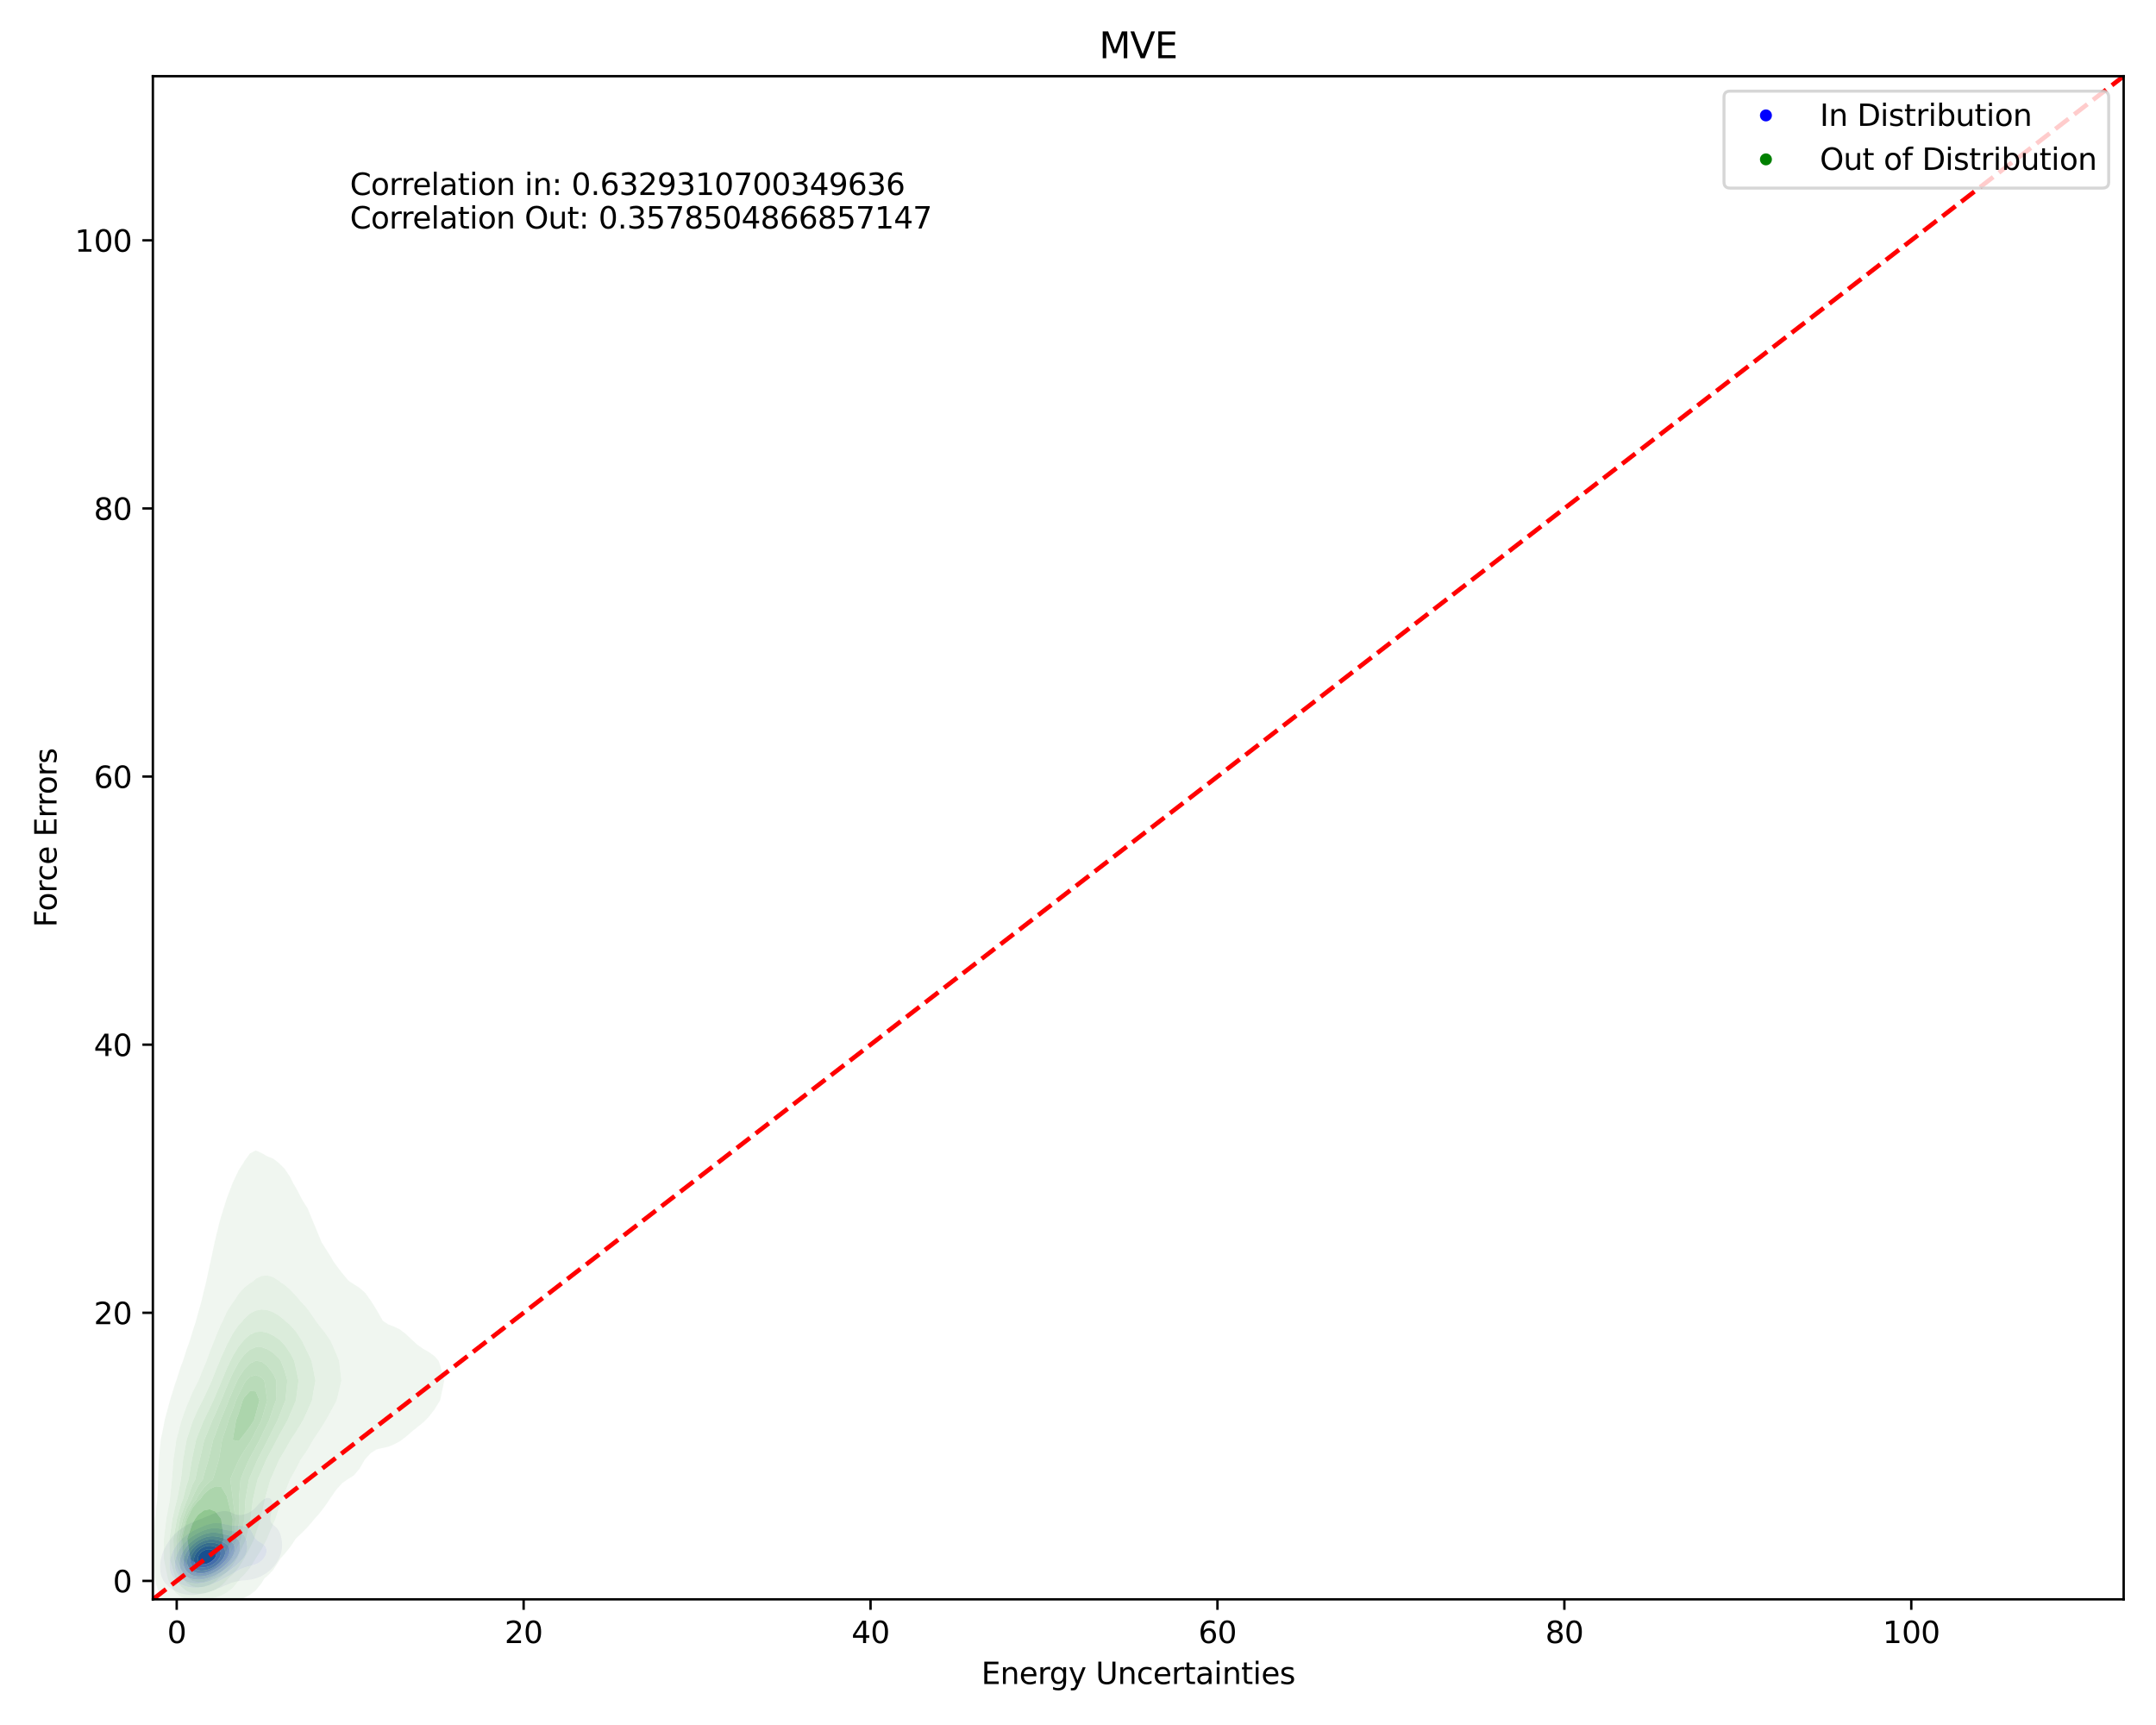 <?xml version="1.0" encoding="utf-8" standalone="no"?>
<!DOCTYPE svg PUBLIC "-//W3C//DTD SVG 1.1//EN"
  "http://www.w3.org/Graphics/SVG/1.1/DTD/svg11.dtd">
<svg xmlns:xlink="http://www.w3.org/1999/xlink" width="720pt" height="576pt" viewBox="0 0 720 576" xmlns="http://www.w3.org/2000/svg" version="1.1">
 <defs>
  <style type="text/css">*{stroke-linejoin: round; stroke-linecap: butt}</style>
 </defs>
 <g id="figure_1">
  <g id="patch_1">
   <path d="M 0 576 
L 720 576 
L 720 0 
L 0 0 
z
" style="fill: #ffffff"/>
  </g>
  <g id="axes_1">
   <g id="patch_2">
    <path d="M 51.05 534.04 
L 709.2 534.04 
L 709.2 25.44 
L 51.05 25.44 
z
" style="fill: #ffffff"/>
   </g>
   <g id="QuadContourSet_1">
    <path d="M 61.747 532.345 
L 62.337 532.454 
L 62.927 532.527 
L 63.517 532.568 
L 64.107 532.579 
L 64.697 532.562 
L 65.287 532.516 
L 65.877 532.441 
L 66.467 532.336 
L 66.484 532.332 
L 67.057 532.249 
L 67.646 532.144 
L 68.236 532.015 
L 68.826 531.861 
L 69.416 531.677 
L 70.006 531.458 
L 70.161 531.395 
L 70.596 531.273 
L 71.186 531.086 
L 71.776 530.865 
L 72.366 530.606 
L 72.673 530.457 
L 72.956 530.359 
L 73.546 530.138 
L 74.136 529.882 
L 74.726 529.588 
L 74.863 529.519 
L 75.316 529.35 
L 75.905 529.115 
L 76.495 528.861 
L 77.085 528.597 
L 77.125 528.582 
L 77.675 528.414 
L 78.265 528.244 
L 78.855 528.092 
L 79.445 527.966 
L 80.035 527.867 
L 80.625 527.792 
L 81.215 527.732 
L 81.805 527.676 
L 82.101 527.644 
L 82.395 527.619 
L 82.985 527.555 
L 83.574 527.471 
L 84.164 527.363 
L 84.754 527.225 
L 85.344 527.053 
L 85.934 526.84 
L 86.244 526.706 
L 86.524 526.604 
L 87.114 526.351 
L 87.704 526.047 
L 88.158 525.769 
L 88.294 525.694 
L 88.884 525.328 
L 89.474 524.884 
L 89.537 524.831 
L 90.064 524.417 
L 90.618 523.893 
L 90.654 523.86 
L 91.244 523.253 
L 91.5 522.956 
L 91.833 522.543 
L 92.221 522.018 
L 92.423 521.707 
L 92.814 521.08 
L 93.013 520.691 
L 93.294 520.143 
L 93.603 519.35 
L 93.662 519.205 
L 93.944 518.267 
L 94.118 517.33 
L 94.193 516.477 
L 94.202 516.392 
L 94.2 515.454 
L 94.193 515.382 
L 94.118 514.517 
L 93.957 513.579 
L 93.711 512.641 
L 93.603 512.32 
L 93.367 511.704 
L 93.013 511.007 
L 92.855 510.766 
L 92.423 510.208 
L 92.013 509.828 
L 91.833 509.655 
L 91.244 509.163 
L 90.911 508.891 
L 90.654 508.521 
L 90.351 507.953 
L 90.264 507.015 
L 90.389 506.078 
L 90.594 505.14 
L 90.654 504.876 
L 90.802 504.202 
L 90.955 503.265 
L 91.008 502.327 
L 90.885 501.389 
L 90.654 500.846 
L 90.324 500.452 
L 90.064 500.272 
L 89.474 500.158 
L 88.884 500.265 
L 88.48 500.452 
L 88.294 500.541 
L 87.704 500.961 
L 87.22 501.389 
L 87.114 501.485 
L 86.524 502.099 
L 86.323 502.327 
L 85.934 502.749 
L 85.467 503.265 
L 85.344 503.384 
L 84.754 503.942 
L 84.467 504.202 
L 84.164 504.42 
L 83.574 504.806 
L 83.018 505.14 
L 82.985 505.155 
L 82.395 505.388 
L 81.805 505.585 
L 81.215 505.744 
L 80.625 505.855 
L 80.035 505.9 
L 79.445 505.861 
L 78.855 505.729 
L 78.265 505.518 
L 77.675 505.272 
L 77.349 505.14 
L 77.085 505.004 
L 76.495 504.773 
L 75.905 504.634 
L 75.316 504.574 
L 74.726 504.58 
L 74.136 504.639 
L 73.546 504.746 
L 72.956 504.898 
L 72.366 505.094 
L 72.252 505.14 
L 71.776 505.284 
L 71.186 505.49 
L 70.596 505.727 
L 70.006 505.998 
L 69.845 506.078 
L 69.416 506.233 
L 68.826 506.462 
L 68.236 506.713 
L 67.646 506.987 
L 67.585 507.015 
L 67.057 507.195 
L 66.467 507.412 
L 65.877 507.649 
L 65.287 507.914 
L 65.203 507.953 
L 64.697 508.134 
L 64.107 508.375 
L 63.517 508.66 
L 63.102 508.891 
L 62.927 508.969 
L 62.337 509.26 
L 61.747 509.614 
L 61.436 509.828 
L 61.157 509.99 
L 60.567 510.379 
L 60.088 510.766 
L 59.977 510.844 
L 59.387 511.299 
L 58.959 511.704 
L 58.798 511.843 
L 58.208 512.415 
L 58.004 512.641 
L 57.618 513.049 
L 57.186 513.579 
L 57.028 513.772 
L 56.48 514.517 
L 56.438 514.576 
L 55.858 515.454 
L 55.848 515.472 
L 55.309 516.392 
L 55.258 516.493 
L 54.829 517.33 
L 54.668 517.716 
L 54.425 518.267 
L 54.106 519.205 
L 54.078 519.31 
L 53.833 520.143 
L 53.643 521.08 
L 53.527 522.018 
L 53.488 522.734 
L 53.473 522.956 
L 53.488 523.893 
L 53.488 523.893 
L 53.57 524.831 
L 53.743 525.769 
L 54.048 526.706 
L 54.078 526.773 
L 54.486 527.644 
L 54.668 527.929 
L 55.137 528.582 
L 55.258 528.723 
L 55.848 529.341 
L 56.045 529.519 
L 56.438 529.865 
L 57.028 530.307 
L 57.255 530.457 
L 57.618 530.716 
L 58.208 531.078 
L 58.798 531.369 
L 58.857 531.395 
L 59.387 531.668 
L 59.977 531.91 
L 60.567 532.096 
L 61.157 532.237 
L 61.696 532.332 
z
M 61.607 529.519 
L 61.157 529.351 
L 60.567 529.067 
L 59.977 528.702 
L 59.807 528.582 
L 59.387 528.284 
L 58.798 527.775 
L 58.66 527.644 
L 58.208 527.162 
L 57.836 526.706 
L 57.618 526.369 
L 57.261 525.769 
L 57.028 525.182 
L 56.891 524.831 
L 56.679 523.893 
L 56.6 522.956 
L 56.625 522.018 
L 56.742 521.08 
L 56.951 520.143 
L 57.028 519.899 
L 57.231 519.205 
L 57.612 518.267 
L 57.618 518.255 
L 58.065 517.33 
L 58.208 517.086 
L 58.625 516.392 
L 58.798 516.142 
L 59.302 515.454 
L 59.387 515.347 
L 59.977 514.652 
L 60.103 514.517 
L 60.567 514.03 
L 61.064 513.579 
L 61.157 513.493 
L 61.747 512.985 
L 62.219 512.641 
L 62.337 512.55 
L 62.927 512.121 
L 63.517 511.764 
L 63.623 511.704 
L 64.107 511.394 
L 64.697 511.065 
L 65.287 510.784 
L 65.325 510.766 
L 65.877 510.464 
L 66.467 510.183 
L 67.057 509.938 
L 67.345 509.828 
L 67.646 509.685 
L 68.236 509.434 
L 68.826 509.219 
L 69.416 509.037 
L 69.989 508.891 
L 70.006 508.885 
L 70.596 508.726 
L 71.186 508.611 
L 71.776 508.541 
L 72.366 508.517 
L 72.956 508.539 
L 73.546 508.607 
L 74.136 508.718 
L 74.726 508.863 
L 74.824 508.891 
L 75.316 508.994 
L 75.905 509.12 
L 76.495 509.238 
L 77.085 509.335 
L 77.675 509.407 
L 78.265 509.451 
L 78.855 509.471 
L 79.445 509.478 
L 80.035 509.481 
L 80.625 509.496 
L 81.215 509.54 
L 81.805 509.636 
L 82.395 509.815 
L 82.424 509.828 
L 82.985 510.135 
L 83.574 510.685 
L 83.642 510.766 
L 84.164 511.623 
L 84.208 511.704 
L 84.668 512.641 
L 84.754 512.818 
L 85.222 513.579 
L 85.344 513.756 
L 85.934 514.358 
L 86.155 514.517 
L 86.524 514.778 
L 87.114 515.118 
L 87.704 515.454 
L 87.704 515.454 
L 88.294 515.963 
L 88.656 516.392 
L 88.884 516.945 
L 89.004 517.33 
L 89.007 518.267 
L 88.884 518.724 
L 88.749 519.205 
L 88.294 520.052 
L 88.241 520.143 
L 87.704 520.774 
L 87.411 521.08 
L 87.114 521.325 
L 86.524 521.742 
L 86.064 522.018 
L 85.934 522.085 
L 85.344 522.337 
L 84.754 522.545 
L 84.164 522.721 
L 83.574 522.877 
L 83.278 522.956 
L 82.985 523.027 
L 82.395 523.191 
L 81.805 523.38 
L 81.215 523.6 
L 80.625 523.845 
L 80.527 523.893 
L 80.035 524.136 
L 79.445 524.448 
L 78.855 524.758 
L 78.727 524.831 
L 78.265 525.109 
L 77.675 525.455 
L 77.098 525.769 
L 77.085 525.776 
L 76.495 526.148 
L 75.905 526.48 
L 75.468 526.706 
L 75.316 526.798 
L 74.726 527.142 
L 74.136 527.442 
L 73.693 527.644 
L 73.546 527.726 
L 72.956 528.036 
L 72.366 528.304 
L 71.776 528.534 
L 71.646 528.582 
L 71.186 528.796 
L 70.596 529.035 
L 70.006 529.238 
L 69.416 529.411 
L 68.99 529.519 
L 68.826 529.575 
L 68.236 529.747 
L 67.646 529.885 
L 67.057 529.992 
L 66.467 530.071 
L 65.877 530.122 
L 65.287 530.145 
L 64.697 530.14 
L 64.107 530.105 
L 63.517 530.037 
L 62.927 529.931 
L 62.337 529.781 
L 61.747 529.578 
z
" clip-path="url(#p526f5a7701)" style="fill: #e8e8f3"/>
    <path d="M 61.747 529.578 
L 62.337 529.781 
L 62.927 529.931 
L 63.517 530.037 
L 64.107 530.105 
L 64.697 530.14 
L 65.287 530.145 
L 65.877 530.122 
L 66.467 530.071 
L 67.057 529.992 
L 67.646 529.885 
L 68.236 529.747 
L 68.826 529.575 
L 68.99 529.519 
L 69.416 529.411 
L 70.006 529.238 
L 70.596 529.035 
L 71.186 528.796 
L 71.646 528.582 
L 71.776 528.534 
L 72.366 528.304 
L 72.956 528.036 
L 73.546 527.726 
L 73.693 527.644 
L 74.136 527.442 
L 74.726 527.142 
L 75.316 526.798 
L 75.468 526.706 
L 75.905 526.48 
L 76.495 526.148 
L 77.085 525.776 
L 77.098 525.769 
L 77.675 525.455 
L 78.265 525.109 
L 78.727 524.831 
L 78.855 524.758 
L 79.445 524.448 
L 80.035 524.136 
L 80.527 523.893 
L 80.625 523.845 
L 81.215 523.6 
L 81.805 523.38 
L 82.395 523.191 
L 82.985 523.027 
L 83.278 522.956 
L 83.574 522.877 
L 84.164 522.721 
L 84.754 522.545 
L 85.344 522.337 
L 85.934 522.085 
L 86.064 522.018 
L 86.524 521.742 
L 87.114 521.325 
L 87.411 521.08 
L 87.704 520.774 
L 88.241 520.143 
L 88.294 520.052 
L 88.749 519.205 
L 88.884 518.724 
L 89.007 518.267 
L 89.004 517.33 
L 88.884 516.945 
L 88.656 516.392 
L 88.294 515.963 
L 87.704 515.454 
L 87.704 515.454 
L 87.114 515.118 
L 86.524 514.778 
L 86.155 514.517 
L 85.934 514.358 
L 85.344 513.756 
L 85.222 513.579 
L 84.754 512.818 
L 84.668 512.641 
L 84.208 511.704 
L 84.164 511.623 
L 83.642 510.766 
L 83.574 510.685 
L 82.985 510.135 
L 82.424 509.828 
L 82.395 509.815 
L 81.805 509.636 
L 81.215 509.54 
L 80.625 509.496 
L 80.035 509.481 
L 79.445 509.478 
L 78.855 509.471 
L 78.265 509.451 
L 77.675 509.407 
L 77.085 509.335 
L 76.495 509.238 
L 75.905 509.12 
L 75.316 508.994 
L 74.824 508.891 
L 74.726 508.863 
L 74.136 508.718 
L 73.546 508.607 
L 72.956 508.539 
L 72.366 508.517 
L 71.776 508.541 
L 71.186 508.611 
L 70.596 508.726 
L 70.006 508.885 
L 69.989 508.891 
L 69.416 509.037 
L 68.826 509.219 
L 68.236 509.434 
L 67.646 509.685 
L 67.345 509.828 
L 67.057 509.938 
L 66.467 510.183 
L 65.877 510.464 
L 65.325 510.766 
L 65.287 510.784 
L 64.697 511.065 
L 64.107 511.394 
L 63.623 511.704 
L 63.517 511.764 
L 62.927 512.121 
L 62.337 512.55 
L 62.219 512.641 
L 61.747 512.985 
L 61.157 513.493 
L 61.064 513.579 
L 60.567 514.03 
L 60.103 514.517 
L 59.977 514.652 
L 59.387 515.347 
L 59.302 515.454 
L 58.798 516.142 
L 58.625 516.392 
L 58.208 517.086 
L 58.065 517.33 
L 57.618 518.255 
L 57.612 518.267 
L 57.231 519.205 
L 57.028 519.899 
L 56.951 520.143 
L 56.742 521.08 
L 56.625 522.018 
L 56.6 522.956 
L 56.679 523.893 
L 56.891 524.831 
L 57.028 525.182 
L 57.261 525.769 
L 57.618 526.369 
L 57.836 526.706 
L 58.208 527.162 
L 58.66 527.644 
L 58.798 527.775 
L 59.387 528.284 
L 59.807 528.582 
L 59.977 528.702 
L 60.567 529.067 
L 61.157 529.351 
L 61.607 529.519 
z
M 63.923 528.582 
L 63.517 528.505 
L 62.927 528.348 
L 62.337 528.132 
L 61.747 527.844 
L 61.416 527.644 
L 61.157 527.483 
L 60.567 527.039 
L 60.203 526.706 
L 59.977 526.47 
L 59.407 525.769 
L 59.387 525.738 
L 58.87 524.831 
L 58.798 524.627 
L 58.541 523.893 
L 58.387 522.956 
L 58.375 522.018 
L 58.48 521.08 
L 58.699 520.143 
L 58.798 519.858 
L 59.012 519.205 
L 59.387 518.377 
L 59.437 518.267 
L 59.965 517.33 
L 59.977 517.311 
L 60.567 516.447 
L 60.607 516.392 
L 61.157 515.707 
L 61.381 515.454 
L 61.747 515.062 
L 62.33 514.517 
L 62.337 514.51 
L 62.927 513.982 
L 63.463 513.579 
L 63.517 513.536 
L 64.107 513.094 
L 64.697 512.722 
L 64.835 512.641 
L 65.287 512.349 
L 65.877 512.016 
L 66.467 511.731 
L 66.529 511.704 
L 67.057 511.429 
L 67.646 511.168 
L 68.236 510.948 
L 68.826 510.766 
L 68.826 510.766 
L 69.416 510.578 
L 70.006 510.436 
L 70.596 510.336 
L 71.186 510.279 
L 71.776 510.264 
L 72.366 510.288 
L 72.956 510.351 
L 73.546 510.446 
L 74.136 510.567 
L 74.726 510.706 
L 74.974 510.766 
L 75.316 510.833 
L 75.905 510.946 
L 76.495 511.05 
L 77.085 511.142 
L 77.675 511.225 
L 78.265 511.304 
L 78.855 511.391 
L 79.445 511.504 
L 80.035 511.668 
L 80.13 511.704 
L 80.625 511.93 
L 81.215 512.363 
L 81.481 512.641 
L 81.805 513.156 
L 82.023 513.579 
L 82.318 514.517 
L 82.395 514.952 
L 82.495 515.454 
L 82.58 516.392 
L 82.551 517.33 
L 82.395 518.085 
L 82.36 518.267 
L 81.991 519.205 
L 81.805 519.486 
L 81.388 520.143 
L 81.215 520.339 
L 80.625 521.025 
L 80.58 521.08 
L 80.035 521.627 
L 79.635 522.018 
L 79.445 522.183 
L 78.855 522.702 
L 78.559 522.956 
L 78.265 523.195 
L 77.675 523.66 
L 77.366 523.893 
L 77.085 524.106 
L 76.495 524.533 
L 76.045 524.831 
L 75.905 524.929 
L 75.316 525.328 
L 74.726 525.679 
L 74.568 525.769 
L 74.136 526.04 
L 73.546 526.373 
L 72.956 526.663 
L 72.864 526.706 
L 72.366 526.976 
L 71.776 527.256 
L 71.186 527.498 
L 70.784 527.644 
L 70.596 527.727 
L 70.006 527.961 
L 69.416 528.157 
L 68.826 528.321 
L 68.236 528.455 
L 67.646 528.561 
L 67.491 528.582 
L 67.057 528.657 
L 66.467 528.723 
L 65.877 528.754 
L 65.287 528.749 
L 64.697 528.706 
L 64.107 528.621 
z
" clip-path="url(#p526f5a7701)" style="fill: #d5d5f4"/>
    <path d="M 64.107 528.621 
L 64.697 528.706 
L 65.287 528.749 
L 65.877 528.754 
L 66.467 528.723 
L 67.057 528.657 
L 67.491 528.582 
L 67.646 528.561 
L 68.236 528.455 
L 68.826 528.321 
L 69.416 528.157 
L 70.006 527.961 
L 70.596 527.727 
L 70.784 527.644 
L 71.186 527.498 
L 71.776 527.256 
L 72.366 526.976 
L 72.864 526.706 
L 72.956 526.663 
L 73.546 526.373 
L 74.136 526.04 
L 74.568 525.769 
L 74.726 525.679 
L 75.316 525.328 
L 75.905 524.929 
L 76.045 524.831 
L 76.495 524.533 
L 77.085 524.106 
L 77.366 523.893 
L 77.675 523.66 
L 78.265 523.195 
L 78.559 522.956 
L 78.855 522.702 
L 79.445 522.183 
L 79.635 522.018 
L 80.035 521.627 
L 80.58 521.08 
L 80.625 521.025 
L 81.215 520.339 
L 81.388 520.143 
L 81.805 519.486 
L 81.991 519.205 
L 82.36 518.267 
L 82.395 518.085 
L 82.551 517.33 
L 82.58 516.392 
L 82.495 515.454 
L 82.395 514.952 
L 82.318 514.517 
L 82.023 513.579 
L 81.805 513.156 
L 81.481 512.641 
L 81.215 512.363 
L 80.625 511.93 
L 80.13 511.704 
L 80.035 511.668 
L 79.445 511.504 
L 78.855 511.391 
L 78.265 511.304 
L 77.675 511.225 
L 77.085 511.142 
L 76.495 511.05 
L 75.905 510.946 
L 75.316 510.833 
L 74.974 510.766 
L 74.726 510.706 
L 74.136 510.567 
L 73.546 510.446 
L 72.956 510.351 
L 72.366 510.288 
L 71.776 510.264 
L 71.186 510.279 
L 70.596 510.336 
L 70.006 510.436 
L 69.416 510.578 
L 68.826 510.766 
L 68.826 510.766 
L 68.236 510.948 
L 67.646 511.168 
L 67.057 511.429 
L 66.529 511.704 
L 66.467 511.731 
L 65.877 512.016 
L 65.287 512.349 
L 64.835 512.641 
L 64.697 512.722 
L 64.107 513.094 
L 63.517 513.536 
L 63.463 513.579 
L 62.927 513.982 
L 62.337 514.51 
L 62.33 514.517 
L 61.747 515.062 
L 61.381 515.454 
L 61.157 515.707 
L 60.607 516.392 
L 60.567 516.447 
L 59.977 517.311 
L 59.965 517.33 
L 59.437 518.267 
L 59.387 518.377 
L 59.012 519.205 
L 58.798 519.858 
L 58.699 520.143 
L 58.48 521.08 
L 58.375 522.018 
L 58.387 522.956 
L 58.541 523.893 
L 58.798 524.627 
L 58.87 524.831 
L 59.387 525.738 
L 59.407 525.769 
L 59.977 526.47 
L 60.203 526.706 
L 60.567 527.039 
L 61.157 527.483 
L 61.416 527.644 
L 61.747 527.844 
L 62.337 528.132 
L 62.927 528.348 
L 63.517 528.505 
L 63.923 528.582 
z
M 62.754 526.706 
L 62.337 526.462 
L 61.747 526.016 
L 61.477 525.769 
L 61.157 525.412 
L 60.718 524.831 
L 60.567 524.548 
L 60.248 523.893 
L 60.003 522.956 
L 59.977 522.622 
L 59.929 522.018 
L 59.977 521.462 
L 60.007 521.08 
L 60.21 520.143 
L 60.551 519.205 
L 60.567 519.171 
L 61 518.267 
L 61.157 518.008 
L 61.582 517.33 
L 61.747 517.105 
L 62.309 516.392 
L 62.337 516.359 
L 62.927 515.71 
L 63.186 515.454 
L 63.517 515.14 
L 64.107 514.641 
L 64.267 514.517 
L 64.697 514.178 
L 65.287 513.773 
L 65.606 513.579 
L 65.877 513.403 
L 66.467 513.062 
L 67.057 512.774 
L 67.373 512.641 
L 67.646 512.511 
L 68.236 512.273 
L 68.826 512.083 
L 69.416 511.937 
L 70.006 511.833 
L 70.596 511.769 
L 71.186 511.744 
L 71.776 511.757 
L 72.366 511.805 
L 72.956 511.884 
L 73.546 511.99 
L 74.136 512.116 
L 74.726 512.255 
L 75.316 512.401 
L 75.905 512.55 
L 76.271 512.641 
L 76.495 512.696 
L 77.085 512.847 
L 77.675 513.021 
L 78.265 513.24 
L 78.855 513.537 
L 78.922 513.579 
L 79.445 514.046 
L 79.813 514.517 
L 80.035 515.068 
L 80.167 515.454 
L 80.268 516.392 
L 80.191 517.33 
L 80.035 517.939 
L 79.957 518.267 
L 79.575 519.205 
L 79.445 519.427 
L 79.037 520.143 
L 78.855 520.388 
L 78.339 521.08 
L 78.265 521.163 
L 77.675 521.822 
L 77.495 522.018 
L 77.085 522.415 
L 76.495 522.947 
L 76.486 522.956 
L 75.905 523.447 
L 75.316 523.893 
L 75.316 523.893 
L 74.726 524.331 
L 74.136 524.718 
L 73.953 524.831 
L 73.546 525.095 
L 72.956 525.441 
L 72.366 525.746 
L 72.319 525.769 
L 71.776 526.058 
L 71.186 526.332 
L 70.596 526.569 
L 70.205 526.706 
L 70.006 526.787 
L 69.416 526.994 
L 68.826 527.163 
L 68.236 527.297 
L 67.646 527.398 
L 67.057 527.466 
L 66.467 527.501 
L 65.877 527.501 
L 65.287 527.463 
L 64.697 527.382 
L 64.107 527.252 
L 63.517 527.063 
L 62.927 526.802 
z
" clip-path="url(#p526f5a7701)" style="fill: #bebef5"/>
    <path d="M 62.927 526.802 
L 63.517 527.063 
L 64.107 527.252 
L 64.697 527.382 
L 65.287 527.463 
L 65.877 527.501 
L 66.467 527.501 
L 67.057 527.466 
L 67.646 527.398 
L 68.236 527.297 
L 68.826 527.163 
L 69.416 526.994 
L 70.006 526.787 
L 70.205 526.706 
L 70.596 526.569 
L 71.186 526.332 
L 71.776 526.058 
L 72.319 525.769 
L 72.366 525.746 
L 72.956 525.441 
L 73.546 525.095 
L 73.953 524.831 
L 74.136 524.718 
L 74.726 524.331 
L 75.316 523.893 
L 75.316 523.893 
L 75.905 523.447 
L 76.486 522.956 
L 76.495 522.947 
L 77.085 522.415 
L 77.495 522.018 
L 77.675 521.822 
L 78.265 521.163 
L 78.339 521.08 
L 78.855 520.388 
L 79.037 520.143 
L 79.445 519.427 
L 79.575 519.205 
L 79.957 518.267 
L 80.035 517.939 
L 80.191 517.33 
L 80.268 516.392 
L 80.167 515.454 
L 80.035 515.068 
L 79.813 514.517 
L 79.445 514.046 
L 78.922 513.579 
L 78.855 513.537 
L 78.265 513.24 
L 77.675 513.021 
L 77.085 512.847 
L 76.495 512.696 
L 76.271 512.641 
L 75.905 512.55 
L 75.316 512.401 
L 74.726 512.255 
L 74.136 512.116 
L 73.546 511.99 
L 72.956 511.884 
L 72.366 511.805 
L 71.776 511.757 
L 71.186 511.744 
L 70.596 511.769 
L 70.006 511.833 
L 69.416 511.937 
L 68.826 512.083 
L 68.236 512.273 
L 67.646 512.511 
L 67.373 512.641 
L 67.057 512.774 
L 66.467 513.062 
L 65.877 513.403 
L 65.606 513.579 
L 65.287 513.773 
L 64.697 514.178 
L 64.267 514.517 
L 64.107 514.641 
L 63.517 515.14 
L 63.186 515.454 
L 62.927 515.71 
L 62.337 516.359 
L 62.309 516.392 
L 61.747 517.105 
L 61.582 517.33 
L 61.157 518.008 
L 61 518.267 
L 60.567 519.171 
L 60.551 519.205 
L 60.21 520.143 
L 60.007 521.08 
L 59.977 521.462 
L 59.929 522.018 
L 59.977 522.622 
L 60.003 522.956 
L 60.248 523.893 
L 60.567 524.548 
L 60.718 524.831 
L 61.157 525.412 
L 61.477 525.769 
L 61.747 526.016 
L 62.337 526.462 
L 62.754 526.706 
z
M 63.716 525.769 
L 63.517 525.663 
L 62.927 525.258 
L 62.455 524.831 
L 62.337 524.692 
L 61.778 523.893 
L 61.747 523.822 
L 61.406 522.956 
L 61.259 522.018 
L 61.292 521.08 
L 61.482 520.143 
L 61.747 519.419 
L 61.823 519.205 
L 62.305 518.267 
L 62.337 518.218 
L 62.927 517.343 
L 62.937 517.33 
L 63.517 516.629 
L 63.731 516.392 
L 64.107 516.013 
L 64.697 515.487 
L 64.736 515.454 
L 65.287 515.012 
L 65.877 514.607 
L 66.024 514.517 
L 66.467 514.237 
L 67.057 513.92 
L 67.646 513.657 
L 67.857 513.579 
L 68.236 513.425 
L 68.826 513.236 
L 69.416 513.096 
L 70.006 513.004 
L 70.596 512.957 
L 71.186 512.952 
L 71.776 512.989 
L 72.366 513.064 
L 72.956 513.172 
L 73.546 513.309 
L 74.136 513.469 
L 74.504 513.579 
L 74.726 513.646 
L 75.316 513.838 
L 75.905 514.056 
L 76.495 514.31 
L 76.902 514.517 
L 77.085 514.639 
L 77.675 515.136 
L 77.961 515.454 
L 78.265 516.139 
L 78.357 516.392 
L 78.42 517.33 
L 78.265 518.216 
L 78.257 518.267 
L 77.918 519.205 
L 77.675 519.642 
L 77.406 520.143 
L 77.085 520.586 
L 76.727 521.08 
L 76.495 521.342 
L 75.905 521.986 
L 75.876 522.018 
L 75.316 522.547 
L 74.848 522.956 
L 74.726 523.056 
L 74.136 523.517 
L 73.605 523.893 
L 73.546 523.935 
L 72.956 524.327 
L 72.366 524.675 
L 72.076 524.831 
L 71.776 524.999 
L 71.186 525.294 
L 70.596 525.549 
L 70.006 525.769 
L 70.006 525.769 
L 69.416 525.975 
L 68.826 526.141 
L 68.236 526.269 
L 67.646 526.358 
L 67.057 526.409 
L 66.467 526.419 
L 65.877 526.385 
L 65.287 526.303 
L 64.697 526.164 
L 64.107 525.956 
z
" clip-path="url(#p526f5a7701)" style="fill: #a3a3f7"/>
    <path d="M 64.107 525.956 
L 64.697 526.164 
L 65.287 526.303 
L 65.877 526.385 
L 66.467 526.419 
L 67.057 526.409 
L 67.646 526.358 
L 68.236 526.269 
L 68.826 526.141 
L 69.416 525.975 
L 70.006 525.769 
L 70.006 525.769 
L 70.596 525.549 
L 71.186 525.294 
L 71.776 524.999 
L 72.076 524.831 
L 72.366 524.675 
L 72.956 524.327 
L 73.546 523.935 
L 73.605 523.893 
L 74.136 523.517 
L 74.726 523.056 
L 74.848 522.956 
L 75.316 522.547 
L 75.876 522.018 
L 75.905 521.986 
L 76.495 521.342 
L 76.727 521.08 
L 77.085 520.586 
L 77.406 520.143 
L 77.675 519.642 
L 77.918 519.205 
L 78.257 518.267 
L 78.265 518.216 
L 78.42 517.33 
L 78.357 516.392 
L 78.265 516.139 
L 77.961 515.454 
L 77.675 515.136 
L 77.085 514.639 
L 76.902 514.517 
L 76.495 514.31 
L 75.905 514.056 
L 75.316 513.838 
L 74.726 513.646 
L 74.504 513.579 
L 74.136 513.469 
L 73.546 513.309 
L 72.956 513.172 
L 72.366 513.064 
L 71.776 512.989 
L 71.186 512.952 
L 70.596 512.957 
L 70.006 513.004 
L 69.416 513.096 
L 68.826 513.236 
L 68.236 513.425 
L 67.857 513.579 
L 67.646 513.657 
L 67.057 513.92 
L 66.467 514.237 
L 66.024 514.517 
L 65.877 514.607 
L 65.287 515.012 
L 64.736 515.454 
L 64.697 515.487 
L 64.107 516.013 
L 63.731 516.392 
L 63.517 516.629 
L 62.937 517.33 
L 62.927 517.343 
L 62.337 518.218 
L 62.305 518.267 
L 61.823 519.205 
L 61.747 519.419 
L 61.482 520.143 
L 61.292 521.08 
L 61.259 522.018 
L 61.406 522.956 
L 61.747 523.822 
L 61.778 523.893 
L 62.337 524.692 
L 62.455 524.831 
L 62.927 525.258 
L 63.517 525.663 
L 63.716 525.769 
z
M 64.464 524.831 
L 64.107 524.614 
L 63.517 524.125 
L 63.297 523.893 
L 62.927 523.317 
L 62.733 522.956 
L 62.483 522.018 
L 62.46 521.08 
L 62.625 520.143 
L 62.927 519.311 
L 62.965 519.205 
L 63.472 518.267 
L 63.517 518.203 
L 64.107 517.399 
L 64.161 517.33 
L 64.697 516.75 
L 65.065 516.392 
L 65.287 516.196 
L 65.877 515.729 
L 66.277 515.454 
L 66.467 515.327 
L 67.057 514.984 
L 67.646 514.701 
L 68.122 514.517 
L 68.236 514.47 
L 68.826 514.285 
L 69.416 514.154 
L 70.006 514.075 
L 70.596 514.046 
L 71.186 514.064 
L 71.776 514.128 
L 72.366 514.233 
L 72.956 514.378 
L 73.415 514.517 
L 73.546 514.558 
L 74.136 514.779 
L 74.726 515.041 
L 75.316 515.357 
L 75.475 515.454 
L 75.905 515.824 
L 76.413 516.392 
L 76.495 516.592 
L 76.746 517.33 
L 76.727 518.267 
L 76.495 519.068 
L 76.459 519.205 
L 75.985 520.143 
L 75.905 520.254 
L 75.316 521.08 
L 75.316 521.08 
L 74.726 521.727 
L 74.451 522.018 
L 74.136 522.302 
L 73.546 522.803 
L 73.357 522.956 
L 72.956 523.251 
L 72.366 523.647 
L 71.962 523.893 
L 71.776 524.004 
L 71.186 524.32 
L 70.596 524.594 
L 70.006 524.829 
L 70.001 524.831 
L 69.416 525.033 
L 68.826 525.193 
L 68.236 525.31 
L 67.646 525.384 
L 67.057 525.411 
L 66.467 525.39 
L 65.877 525.312 
L 65.287 525.17 
L 64.697 524.949 
z
" clip-path="url(#p526f5a7701)" style="fill: #8686f8"/>
    <path d="M 64.697 524.949 
L 65.287 525.17 
L 65.877 525.312 
L 66.467 525.39 
L 67.057 525.411 
L 67.646 525.384 
L 68.236 525.31 
L 68.826 525.193 
L 69.416 525.033 
L 70.001 524.831 
L 70.006 524.829 
L 70.596 524.594 
L 71.186 524.32 
L 71.776 524.004 
L 71.962 523.893 
L 72.366 523.647 
L 72.956 523.251 
L 73.357 522.956 
L 73.546 522.803 
L 74.136 522.302 
L 74.451 522.018 
L 74.726 521.727 
L 75.316 521.08 
L 75.316 521.08 
L 75.905 520.254 
L 75.985 520.143 
L 76.459 519.205 
L 76.495 519.068 
L 76.727 518.267 
L 76.746 517.33 
L 76.495 516.592 
L 76.413 516.392 
L 75.905 515.824 
L 75.475 515.454 
L 75.316 515.357 
L 74.726 515.041 
L 74.136 514.779 
L 73.546 514.558 
L 73.415 514.517 
L 72.956 514.378 
L 72.366 514.233 
L 71.776 514.128 
L 71.186 514.064 
L 70.596 514.046 
L 70.006 514.075 
L 69.416 514.154 
L 68.826 514.285 
L 68.236 514.47 
L 68.122 514.517 
L 67.646 514.701 
L 67.057 514.984 
L 66.467 515.327 
L 66.277 515.454 
L 65.877 515.729 
L 65.287 516.196 
L 65.065 516.392 
L 64.697 516.75 
L 64.161 517.33 
L 64.107 517.399 
L 63.517 518.203 
L 63.472 518.267 
L 62.965 519.205 
L 62.927 519.311 
L 62.625 520.143 
L 62.46 521.08 
L 62.483 522.018 
L 62.733 522.956 
L 62.927 523.317 
L 63.297 523.893 
L 63.517 524.125 
L 64.107 524.614 
L 64.464 524.831 
z
M 65.121 523.893 
L 64.697 523.583 
L 64.107 522.967 
L 64.098 522.956 
L 63.681 522.018 
L 63.575 521.08 
L 63.707 520.143 
L 64.045 519.205 
L 64.107 519.095 
L 64.59 518.267 
L 64.697 518.129 
L 65.287 517.42 
L 65.369 517.33 
L 65.877 516.863 
L 66.467 516.392 
L 66.467 516.392 
L 67.057 516.017 
L 67.646 515.71 
L 68.236 515.463 
L 68.265 515.454 
L 68.826 515.281 
L 69.416 515.159 
L 70.006 515.095 
L 70.596 515.087 
L 71.186 515.134 
L 71.776 515.234 
L 72.366 515.385 
L 72.578 515.454 
L 72.956 515.599 
L 73.546 515.884 
L 74.136 516.244 
L 74.34 516.392 
L 74.726 516.837 
L 75.063 517.33 
L 75.25 518.267 
L 75.091 519.205 
L 74.726 520.009 
L 74.667 520.143 
L 74.136 520.896 
L 74.005 521.08 
L 73.546 521.563 
L 73.094 522.018 
L 72.956 522.133 
L 72.366 522.597 
L 71.867 522.956 
L 71.776 523.014 
L 71.186 523.36 
L 70.596 523.66 
L 70.061 523.893 
L 70.006 523.916 
L 69.416 524.119 
L 68.826 524.273 
L 68.236 524.378 
L 67.646 524.431 
L 67.057 524.428 
L 66.467 524.361 
L 65.877 524.219 
L 65.287 523.985 
z
" clip-path="url(#p526f5a7701)" style="fill: #6969fa"/>
    <path d="M 65.287 523.985 
L 65.877 524.219 
L 66.467 524.361 
L 67.057 524.428 
L 67.646 524.431 
L 68.236 524.378 
L 68.826 524.273 
L 69.416 524.119 
L 70.006 523.916 
L 70.061 523.893 
L 70.596 523.66 
L 71.186 523.36 
L 71.776 523.014 
L 71.867 522.956 
L 72.366 522.597 
L 72.956 522.133 
L 73.094 522.018 
L 73.546 521.563 
L 74.005 521.08 
L 74.136 520.896 
L 74.667 520.143 
L 74.726 520.009 
L 75.091 519.205 
L 75.25 518.267 
L 75.063 517.33 
L 74.726 516.837 
L 74.34 516.392 
L 74.136 516.244 
L 73.546 515.884 
L 72.956 515.599 
L 72.578 515.454 
L 72.366 515.385 
L 71.776 515.234 
L 71.186 515.134 
L 70.596 515.087 
L 70.006 515.095 
L 69.416 515.159 
L 68.826 515.281 
L 68.265 515.454 
L 68.236 515.463 
L 67.646 515.71 
L 67.057 516.017 
L 66.467 516.392 
L 66.467 516.392 
L 65.877 516.863 
L 65.369 517.33 
L 65.287 517.42 
L 64.697 518.129 
L 64.59 518.267 
L 64.107 519.095 
L 64.045 519.205 
L 63.707 520.143 
L 63.575 521.08 
L 63.681 522.018 
L 64.098 522.956 
L 64.107 522.967 
L 64.697 523.583 
L 65.121 523.893 
z
M 65.865 522.956 
L 65.287 522.403 
L 65.007 522.018 
L 64.744 521.08 
L 64.821 520.143 
L 65.164 519.205 
L 65.287 519.007 
L 65.779 518.267 
L 65.877 518.159 
L 66.467 517.575 
L 66.753 517.33 
L 67.057 517.114 
L 67.646 516.767 
L 68.236 516.492 
L 68.532 516.392 
L 68.826 516.302 
L 69.416 516.19 
L 70.006 516.146 
L 70.596 516.17 
L 71.186 516.262 
L 71.672 516.392 
L 71.776 516.428 
L 72.366 516.714 
L 72.956 517.11 
L 73.213 517.33 
L 73.546 517.904 
L 73.712 518.267 
L 73.704 519.205 
L 73.546 519.606 
L 73.34 520.143 
L 72.956 520.68 
L 72.665 521.08 
L 72.366 521.369 
L 71.776 521.903 
L 71.638 522.018 
L 71.186 522.318 
L 70.596 522.661 
L 70.006 522.956 
L 70.006 522.956 
L 69.416 523.16 
L 68.826 523.309 
L 68.236 523.398 
L 67.646 523.421 
L 67.057 523.367 
L 66.467 523.221 
L 65.877 522.963 
z
" clip-path="url(#p526f5a7701)" style="fill: #4a4afb"/>
    <path d="M 65.877 522.963 
L 66.467 523.221 
L 67.057 523.367 
L 67.646 523.421 
L 68.236 523.398 
L 68.826 523.309 
L 69.416 523.16 
L 70.006 522.956 
L 70.006 522.956 
L 70.596 522.661 
L 71.186 522.318 
L 71.638 522.018 
L 71.776 521.903 
L 72.366 521.369 
L 72.665 521.08 
L 72.956 520.68 
L 73.34 520.143 
L 73.546 519.606 
L 73.704 519.205 
L 73.712 518.267 
L 73.546 517.904 
L 73.213 517.33 
L 72.956 517.11 
L 72.366 516.714 
L 71.776 516.428 
L 71.672 516.392 
L 71.186 516.262 
L 70.596 516.17 
L 70.006 516.146 
L 69.416 516.19 
L 68.826 516.302 
L 68.532 516.392 
L 68.236 516.492 
L 67.646 516.767 
L 67.057 517.114 
L 66.753 517.33 
L 66.467 517.575 
L 65.877 518.159 
L 65.779 518.267 
L 65.287 519.007 
L 65.164 519.205 
L 64.821 520.143 
L 64.744 521.08 
L 65.007 522.018 
L 65.287 522.403 
L 65.865 522.956 
z
M 66.943 522.018 
L 66.467 521.574 
L 66.147 521.08 
L 66.093 520.143 
L 66.443 519.205 
L 66.467 519.173 
L 67.057 518.472 
L 67.259 518.267 
L 67.646 517.996 
L 68.236 517.677 
L 68.826 517.452 
L 69.416 517.33 
L 69.416 517.33 
L 70.006 517.322 
L 70.06 517.33 
L 70.596 517.436 
L 71.186 517.698 
L 71.776 518.135 
L 71.904 518.267 
L 72.164 519.205 
L 71.88 520.143 
L 71.776 520.279 
L 71.186 521.007 
L 71.121 521.08 
L 70.596 521.453 
L 70.006 521.811 
L 69.575 522.018 
L 69.416 522.076 
L 68.826 522.216 
L 68.236 522.273 
L 67.646 522.234 
L 67.057 522.074 
z
" clip-path="url(#p526f5a7701)" style="fill: #2c2cfd"/>
    <path d="M 67.057 522.074 
L 67.646 522.234 
L 68.236 522.273 
L 68.826 522.216 
L 69.416 522.076 
L 69.575 522.018 
L 70.006 521.811 
L 70.596 521.453 
L 71.121 521.08 
L 71.186 521.007 
L 71.776 520.279 
L 71.88 520.143 
L 72.164 519.205 
L 71.904 518.267 
L 71.776 518.135 
L 71.186 517.698 
L 70.596 517.436 
L 70.06 517.33 
L 70.006 517.322 
L 69.416 517.33 
L 69.416 517.33 
L 68.826 517.452 
L 68.236 517.677 
L 67.646 517.996 
L 67.259 518.267 
L 67.057 518.472 
L 66.467 519.173 
L 66.443 519.205 
L 66.093 520.143 
L 66.147 521.08 
L 66.467 521.574 
L 66.943 522.018 
z
" clip-path="url(#p526f5a7701)" style="fill: #0e0efe"/>
   </g>
   <g id="QuadContourSet_2">
    <path d="M 62.315 540.839 
L 64.24 541.429 
L 66.165 541.438 
L 68.089 540.94 
L 69.395 540.236 
L 70.014 540.181 
L 71.939 539.918 
L 73.864 539.507 
L 75.788 538.857 
L 77.713 537.804 
L 79.638 536.05 
L 81.334 533.631 
L 81.562 533.519 
L 83.487 532.53 
L 85.412 531.031 
L 87.337 528.64 
L 88.34 527.026 
L 89.261 526.258 
L 91.186 524.283 
L 93.111 521.303 
L 93.641 520.421 
L 95.035 518.899 
L 96.96 516.507 
L 98.759 513.816 
L 98.885 513.668 
L 100.81 511.833 
L 102.734 509.892 
L 104.659 507.644 
L 105.003 507.211 
L 106.584 505.464 
L 108.508 502.959 
L 110.114 500.606 
L 110.433 500.081 
L 112.358 497.359 
L 114.283 495.223 
L 116.033 494.002 
L 116.207 493.895 
L 118.132 492.679 
L 120.057 490.451 
L 121.806 487.397 
L 121.982 487.174 
L 123.906 485.136 
L 125.831 483.947 
L 127.756 483.515 
L 129.68 483.064 
L 131.605 482.29 
L 133.53 481.265 
L 134.141 480.792 
L 135.455 479.836 
L 137.379 478.154 
L 139.304 476.597 
L 141.229 475.074 
L 142.147 474.187 
L 143.153 473.152 
L 145.078 470.677 
L 146.985 467.582 
L 147.003 467.483 
L 148.372 460.977 
L 147.003 455.88 
L 146.443 454.372 
L 145.078 452.783 
L 143.153 451.438 
L 141.229 450.342 
L 139.304 448.981 
L 138.02 447.767 
L 137.379 447.209 
L 135.455 445.385 
L 133.53 443.901 
L 131.605 442.97 
L 129.68 442.238 
L 128.004 441.162 
L 127.756 440.883 
L 125.831 437.484 
L 123.992 434.557 
L 123.906 434.405 
L 121.982 431.74 
L 120.057 430.022 
L 118.132 428.799 
L 116.786 427.952 
L 116.207 427.434 
L 114.283 425.139 
L 112.358 422.598 
L 111.444 421.347 
L 110.433 419.594 
L 108.508 416.566 
L 107.36 414.742 
L 106.584 412.833 
L 104.659 408.178 
L 104.639 408.137 
L 102.734 403.497 
L 101.461 401.532 
L 100.81 400.412 
L 98.885 396.707 
L 97.816 394.927 
L 96.96 393.114 
L 95.035 390.238 
L 93.111 388.322 
L 93.111 388.322 
L 91.186 386.856 
L 89.261 386.118 
L 87.337 385.012 
L 85.412 384.14 
L 83.487 385.148 
L 81.562 387.764 
L 81.285 388.322 
L 79.638 390.867 
L 77.722 394.927 
L 77.713 394.944 
L 75.788 400.002 
L 75.302 401.532 
L 73.864 406.113 
L 73.281 408.137 
L 71.939 413.69 
L 71.694 414.742 
L 70.293 421.347 
L 70.014 422.548 
L 68.859 427.952 
L 68.089 431.029 
L 67.261 434.557 
L 66.165 438.389 
L 65.428 441.162 
L 64.24 444.831 
L 63.368 447.767 
L 62.315 450.642 
L 61.132 454.372 
L 60.39 456.251 
L 58.88 460.977 
L 58.466 462.085 
L 56.783 467.582 
L 56.541 468.415 
L 54.991 474.187 
L 54.616 476.291 
L 53.681 480.792 
L 53.021 487.397 
L 52.795 494.002 
L 52.692 497.481 
L 52.516 500.606 
L 51.718 507.211 
L 51.099 513.816 
L 50.964 520.421 
L 51.579 527.026 
L 52.692 530.82 
L 53.92 533.631 
L 54.616 535.232 
L 56.541 538.244 
L 58.466 539.516 
L 60.39 540.086 
L 61.433 540.236 
z
M 61.348 533.631 
L 60.39 533.242 
L 58.466 531.722 
L 56.541 528.289 
L 56.037 527.026 
L 54.7 520.421 
L 54.736 513.816 
L 55.516 507.211 
L 56.541 501.719 
L 56.745 500.606 
L 57.418 494.002 
L 57.908 487.397 
L 58.466 483.78 
L 58.886 480.792 
L 60.39 475.048 
L 60.64 474.187 
L 62.315 469.482 
L 63.175 467.582 
L 64.24 464.978 
L 66.165 461.204 
L 66.283 460.977 
L 68.089 456.449 
L 68.98 454.372 
L 70.014 451.466 
L 71.502 447.767 
L 71.939 446.566 
L 73.864 442.05 
L 74.335 441.162 
L 75.788 437.919 
L 77.713 434.979 
L 78.072 434.557 
L 79.638 432.081 
L 81.562 429.966 
L 83.487 428.462 
L 84.382 427.952 
L 85.412 427.005 
L 87.337 426.046 
L 89.261 425.891 
L 91.186 426.423 
L 93.111 427.649 
L 93.415 427.952 
L 95.035 429.018 
L 96.96 430.706 
L 98.885 432.704 
L 100.394 434.557 
L 100.81 434.942 
L 102.734 437.089 
L 104.659 439.856 
L 105.52 441.162 
L 106.584 442.551 
L 108.508 444.959 
L 110.433 447.767 
L 110.433 447.767 
L 112.358 452.175 
L 113.247 454.372 
L 114.019 460.977 
L 112.438 467.582 
L 112.358 467.726 
L 110.433 471.364 
L 108.841 474.187 
L 108.508 474.708 
L 106.584 477.851 
L 104.659 480.653 
L 104.565 480.792 
L 102.734 484.053 
L 100.81 486.831 
L 100.399 487.397 
L 98.885 490.391 
L 96.96 493.831 
L 96.869 494.002 
L 95.035 498.608 
L 94.31 500.606 
L 93.111 503.718 
L 91.97 507.211 
L 91.186 509 
L 89.261 513.53 
L 89.151 513.816 
L 87.337 517.363 
L 85.412 520.356 
L 85.373 520.421 
L 83.487 523.489 
L 81.562 525.763 
L 80.24 527.026 
L 79.638 527.898 
L 77.713 530.256 
L 75.788 531.774 
L 73.864 532.769 
L 71.939 533.43 
L 71.114 533.631 
L 70.014 534.405 
L 68.089 535.218 
L 66.165 535.52 
L 64.24 535.323 
L 62.315 534.476 
z
" clip-path="url(#p526f5a7701)" style="fill: #e2efe2; fill-opacity: 0.5"/>
    <path d="M 62.315 534.476 
L 64.24 535.323 
L 66.165 535.52 
L 68.089 535.218 
L 70.014 534.405 
L 71.114 533.631 
L 71.939 533.43 
L 73.864 532.769 
L 75.788 531.774 
L 77.713 530.256 
L 79.638 527.898 
L 80.24 527.026 
L 81.562 525.763 
L 83.487 523.489 
L 85.373 520.421 
L 85.412 520.356 
L 87.337 517.363 
L 89.151 513.816 
L 89.261 513.53 
L 91.186 509 
L 91.97 507.211 
L 93.111 503.718 
L 94.31 500.606 
L 95.035 498.608 
L 96.869 494.002 
L 96.96 493.831 
L 98.885 490.391 
L 100.399 487.397 
L 100.81 486.831 
L 102.734 484.053 
L 104.565 480.792 
L 104.659 480.653 
L 106.584 477.851 
L 108.508 474.708 
L 108.841 474.187 
L 110.433 471.364 
L 112.358 467.726 
L 112.438 467.582 
L 114.019 460.977 
L 113.247 454.372 
L 112.358 452.175 
L 110.433 447.767 
L 110.433 447.767 
L 108.508 444.959 
L 106.584 442.551 
L 105.52 441.162 
L 104.659 439.856 
L 102.734 437.089 
L 100.81 434.942 
L 100.394 434.557 
L 98.885 432.704 
L 96.96 430.706 
L 95.035 429.018 
L 93.415 427.952 
L 93.111 427.649 
L 91.186 426.423 
L 89.261 425.891 
L 87.337 426.046 
L 85.412 427.005 
L 84.382 427.952 
L 83.487 428.462 
L 81.562 429.966 
L 79.638 432.081 
L 78.072 434.557 
L 77.713 434.979 
L 75.788 437.919 
L 74.335 441.162 
L 73.864 442.05 
L 71.939 446.566 
L 71.502 447.767 
L 70.014 451.466 
L 68.98 454.372 
L 68.089 456.449 
L 66.283 460.977 
L 66.165 461.204 
L 64.24 464.978 
L 63.175 467.582 
L 62.315 469.482 
L 60.64 474.187 
L 60.39 475.048 
L 58.886 480.792 
L 58.466 483.78 
L 57.908 487.397 
L 57.418 494.002 
L 56.745 500.606 
L 56.541 501.719 
L 55.516 507.211 
L 54.736 513.816 
L 54.7 520.421 
L 56.037 527.026 
L 56.541 528.289 
L 58.466 531.722 
L 60.39 533.242 
L 61.348 533.631 
z
M 58.729 527.026 
L 58.466 526.461 
L 56.682 520.421 
L 56.614 513.816 
L 57.564 507.211 
L 58.466 503.182 
L 59.147 500.606 
L 60.39 494.174 
L 60.432 494.002 
L 61.15 487.397 
L 62.315 480.792 
L 62.315 480.792 
L 64.24 474.899 
L 64.508 474.187 
L 66.165 470.515 
L 67.687 467.582 
L 68.089 466.713 
L 70.014 462.584 
L 70.738 460.977 
L 71.939 457.888 
L 73.405 454.372 
L 73.864 453.207 
L 75.788 448.973 
L 76.452 447.767 
L 77.713 445.322 
L 79.638 442.533 
L 80.927 441.162 
L 81.562 440.345 
L 83.487 438.597 
L 85.412 437.6 
L 87.337 437.258 
L 89.261 437.463 
L 91.186 438.135 
L 93.111 439.266 
L 95.035 440.829 
L 95.381 441.162 
L 96.96 442.501 
L 98.885 444.675 
L 100.81 447.66 
L 100.872 447.767 
L 102.734 451.629 
L 104.038 454.372 
L 104.659 457.507 
L 105.341 460.977 
L 104.659 464.736 
L 104.211 467.582 
L 102.734 470.914 
L 101.221 474.187 
L 100.81 474.887 
L 98.885 478.044 
L 97.083 480.792 
L 96.96 481.002 
L 95.035 484.41 
L 93.238 487.397 
L 93.111 487.681 
L 91.186 492.093 
L 90.319 494.002 
L 89.261 497.705 
L 88.486 500.606 
L 87.337 505.621 
L 87.039 507.211 
L 85.412 512.084 
L 84.93 513.816 
L 83.487 516.757 
L 81.562 520.388 
L 81.546 520.421 
L 79.638 523.502 
L 77.713 525.73 
L 76.249 527.026 
L 75.788 527.598 
L 73.864 529.565 
L 71.939 530.835 
L 70.014 531.63 
L 68.089 532.07 
L 66.165 532.202 
L 64.24 531.992 
L 62.315 531.289 
L 60.39 529.714 
z
" clip-path="url(#p526f5a7701)" style="fill: #cfe5cf; fill-opacity: 0.5"/>
    <path d="M 60.39 529.714 
L 62.315 531.289 
L 64.24 531.992 
L 66.165 532.202 
L 68.089 532.07 
L 70.014 531.63 
L 71.939 530.835 
L 73.864 529.565 
L 75.788 527.598 
L 76.249 527.026 
L 77.713 525.73 
L 79.638 523.502 
L 81.546 520.421 
L 81.562 520.388 
L 83.487 516.757 
L 84.93 513.816 
L 85.412 512.084 
L 87.039 507.211 
L 87.337 505.621 
L 88.486 500.606 
L 89.261 497.705 
L 90.319 494.002 
L 91.186 492.093 
L 93.111 487.681 
L 93.238 487.397 
L 95.035 484.41 
L 96.96 481.002 
L 97.083 480.792 
L 98.885 478.044 
L 100.81 474.887 
L 101.221 474.187 
L 102.734 470.914 
L 104.211 467.582 
L 104.659 464.736 
L 105.341 460.977 
L 104.659 457.507 
L 104.038 454.372 
L 102.734 451.629 
L 100.872 447.767 
L 100.81 447.66 
L 98.885 444.675 
L 96.96 442.501 
L 95.381 441.162 
L 95.035 440.829 
L 93.111 439.266 
L 91.186 438.135 
L 89.261 437.463 
L 87.337 437.258 
L 85.412 437.6 
L 83.487 438.597 
L 81.562 440.345 
L 80.927 441.162 
L 79.638 442.533 
L 77.713 445.322 
L 76.452 447.767 
L 75.788 448.973 
L 73.864 453.207 
L 73.405 454.372 
L 71.939 457.888 
L 70.738 460.977 
L 70.014 462.584 
L 68.089 466.713 
L 67.687 467.582 
L 66.165 470.515 
L 64.508 474.187 
L 64.24 474.899 
L 62.315 480.792 
L 62.315 480.792 
L 61.15 487.397 
L 60.432 494.002 
L 60.39 494.174 
L 59.147 500.606 
L 58.466 503.182 
L 57.564 507.211 
L 56.614 513.816 
L 56.682 520.421 
L 58.466 526.461 
L 58.729 527.026 
z
M 61.006 527.026 
L 60.39 526.217 
L 58.466 521.607 
L 58.116 520.421 
L 57.899 513.816 
L 58.466 510.634 
L 59.085 507.211 
L 60.39 502.447 
L 61.091 500.606 
L 62.315 495.837 
L 62.985 494.002 
L 64.086 487.397 
L 64.24 486.606 
L 65.487 480.792 
L 66.165 478.943 
L 68.089 474.187 
L 68.089 474.187 
L 70.014 470.279 
L 71.272 467.582 
L 71.939 466.052 
L 73.864 461.488 
L 74.074 460.977 
L 75.788 456.861 
L 76.963 454.372 
L 77.713 452.85 
L 79.638 449.698 
L 81.236 447.767 
L 81.562 447.35 
L 83.487 445.661 
L 85.412 444.782 
L 87.337 444.611 
L 89.261 445.024 
L 91.186 445.908 
L 93.111 447.218 
L 93.726 447.767 
L 95.035 449.111 
L 96.96 451.905 
L 98.242 454.372 
L 98.885 457.187 
L 99.694 460.977 
L 98.885 467.278 
L 98.849 467.582 
L 96.96 472.014 
L 96.051 474.187 
L 95.035 475.999 
L 93.111 479.464 
L 92.406 480.792 
L 91.186 483.13 
L 89.261 486.715 
L 88.902 487.397 
L 87.337 491.064 
L 86.028 494.002 
L 85.412 496.455 
L 84.492 500.606 
L 83.659 507.211 
L 83.487 507.83 
L 82.185 513.816 
L 81.562 515.169 
L 79.638 519.351 
L 79.146 520.421 
L 77.713 522.637 
L 75.788 524.919 
L 73.864 526.559 
L 73.171 527.026 
L 71.939 528.15 
L 70.014 529.319 
L 68.089 529.944 
L 66.165 530.094 
L 64.24 529.711 
L 62.315 528.56 
z
" clip-path="url(#p526f5a7701)" style="fill: #b8dab8; fill-opacity: 0.5"/>
    <path d="M 62.315 528.56 
L 64.24 529.711 
L 66.165 530.094 
L 68.089 529.944 
L 70.014 529.319 
L 71.939 528.15 
L 73.171 527.026 
L 73.864 526.559 
L 75.788 524.919 
L 77.713 522.637 
L 79.146 520.421 
L 79.638 519.351 
L 81.562 515.169 
L 82.185 513.816 
L 83.487 507.83 
L 83.659 507.211 
L 84.492 500.606 
L 85.412 496.455 
L 86.028 494.002 
L 87.337 491.064 
L 88.902 487.397 
L 89.261 486.715 
L 91.186 483.13 
L 92.406 480.792 
L 93.111 479.464 
L 95.035 475.999 
L 96.051 474.187 
L 96.96 472.014 
L 98.849 467.582 
L 98.885 467.278 
L 99.694 460.977 
L 98.885 457.187 
L 98.242 454.372 
L 96.96 451.905 
L 95.035 449.111 
L 93.726 447.767 
L 93.111 447.218 
L 91.186 445.908 
L 89.261 445.024 
L 87.337 444.611 
L 85.412 444.782 
L 83.487 445.661 
L 81.562 447.35 
L 81.236 447.767 
L 79.638 449.698 
L 77.713 452.85 
L 76.963 454.372 
L 75.788 456.861 
L 74.074 460.977 
L 73.864 461.488 
L 71.939 466.052 
L 71.272 467.582 
L 70.014 470.279 
L 68.089 474.187 
L 68.089 474.187 
L 66.165 478.943 
L 65.487 480.792 
L 64.24 486.606 
L 64.086 487.397 
L 62.985 494.002 
L 62.315 495.837 
L 61.091 500.606 
L 60.39 502.447 
L 59.085 507.211 
L 58.466 510.634 
L 57.899 513.816 
L 58.116 520.421 
L 58.466 521.607 
L 60.39 526.217 
L 61.006 527.026 
z
M 63.108 527.026 
L 62.315 526.47 
L 60.39 523.721 
L 59.132 520.421 
L 58.845 513.816 
L 60.149 507.211 
L 60.39 506.33 
L 62.315 501.09 
L 62.585 500.606 
L 64.24 495.828 
L 65.2 494.002 
L 66.165 489.455 
L 66.696 487.397 
L 68.089 481.439 
L 68.247 480.792 
L 70.014 476.541 
L 70.934 474.187 
L 71.939 472.073 
L 73.864 467.582 
L 73.864 467.582 
L 75.788 462.958 
L 76.615 460.977 
L 77.713 458.576 
L 79.638 454.983 
L 80.045 454.372 
L 81.562 452.337 
L 83.487 450.644 
L 85.412 449.829 
L 87.337 449.824 
L 89.261 450.501 
L 91.186 451.726 
L 93.111 453.541 
L 93.759 454.372 
L 95.035 457.697 
L 95.962 460.977 
L 95.328 467.582 
L 95.035 468.292 
L 93.111 473.177 
L 92.744 474.187 
L 91.186 477.183 
L 89.406 480.792 
L 89.261 481.074 
L 87.337 484.805 
L 85.985 487.397 
L 85.412 488.721 
L 83.487 493.181 
L 83.152 494.002 
L 81.98 500.606 
L 81.61 507.211 
L 81.562 507.433 
L 80.505 513.816 
L 79.638 515.801 
L 77.713 520.048 
L 77.546 520.421 
L 75.788 522.94 
L 73.864 524.938 
L 71.939 526.348 
L 70.608 527.026 
L 70.014 527.435 
L 68.089 528.211 
L 66.165 528.375 
L 64.24 527.852 
z
" clip-path="url(#p526f5a7701)" style="fill: #a3d0a3; fill-opacity: 0.5"/>
    <path d="M 64.24 527.852 
L 66.165 528.375 
L 68.089 528.211 
L 70.014 527.435 
L 70.608 527.026 
L 71.939 526.348 
L 73.864 524.938 
L 75.788 522.94 
L 77.546 520.421 
L 77.713 520.048 
L 79.638 515.801 
L 80.505 513.816 
L 81.562 507.433 
L 81.61 507.211 
L 81.98 500.606 
L 83.152 494.002 
L 83.487 493.181 
L 85.412 488.721 
L 85.985 487.397 
L 87.337 484.805 
L 89.261 481.074 
L 89.406 480.792 
L 91.186 477.183 
L 92.744 474.187 
L 93.111 473.177 
L 95.035 468.292 
L 95.328 467.582 
L 95.962 460.977 
L 95.035 457.697 
L 93.759 454.372 
L 93.111 453.541 
L 91.186 451.726 
L 89.261 450.501 
L 87.337 449.824 
L 85.412 449.829 
L 83.487 450.644 
L 81.562 452.337 
L 80.045 454.372 
L 79.638 454.983 
L 77.713 458.576 
L 76.615 460.977 
L 75.788 462.958 
L 73.864 467.582 
L 73.864 467.582 
L 71.939 472.073 
L 70.934 474.187 
L 70.014 476.541 
L 68.247 480.792 
L 68.089 481.439 
L 66.696 487.397 
L 66.165 489.455 
L 65.2 494.002 
L 64.24 495.828 
L 62.585 500.606 
L 62.315 501.09 
L 60.39 506.33 
L 60.149 507.211 
L 58.845 513.816 
L 59.132 520.421 
L 60.39 523.721 
L 62.315 526.47 
L 63.108 527.026 
z
M 60.029 520.421 
L 59.625 513.816 
L 60.39 510.092 
L 61.096 507.211 
L 62.315 503.738 
L 64.062 500.606 
L 64.24 500.093 
L 66.165 496.153 
L 67.723 494.002 
L 68.089 492.584 
L 69.634 487.397 
L 70.014 485.802 
L 71.187 480.792 
L 71.939 478.943 
L 73.66 474.187 
L 73.864 473.733 
L 75.788 469.124 
L 76.366 467.582 
L 77.713 464.435 
L 79.231 460.977 
L 79.638 460.203 
L 81.562 457.261 
L 83.487 455.274 
L 85.412 454.372 
L 87.337 454.649 
L 89.261 456.081 
L 91.186 458.678 
L 92.308 460.977 
L 92.171 467.582 
L 91.186 470.227 
L 89.886 474.187 
L 89.261 475.428 
L 87.337 479.429 
L 86.698 480.792 
L 85.412 483.173 
L 83.487 486.718 
L 83.11 487.397 
L 81.562 490.906 
L 80.34 494.002 
L 79.781 500.606 
L 79.971 507.211 
L 79.638 509.421 
L 79.134 513.816 
L 77.713 517.145 
L 76.244 520.421 
L 75.788 521.075 
L 73.864 523.411 
L 71.939 525.036 
L 70.014 526.112 
L 68.089 526.712 
L 66.165 526.828 
L 64.24 526.313 
L 62.315 524.784 
L 60.39 521.37 
z
" clip-path="url(#p526f5a7701)" style="fill: #91c791; fill-opacity: 0.5"/>
    <path d="M 60.39 521.37 
L 62.315 524.784 
L 64.24 526.313 
L 66.165 526.828 
L 68.089 526.712 
L 70.014 526.112 
L 71.939 525.036 
L 73.864 523.411 
L 75.788 521.075 
L 76.244 520.421 
L 77.713 517.145 
L 79.134 513.816 
L 79.638 509.421 
L 79.971 507.211 
L 79.781 500.606 
L 80.34 494.002 
L 81.562 490.906 
L 83.11 487.397 
L 83.487 486.718 
L 85.412 483.173 
L 86.698 480.792 
L 87.337 479.429 
L 89.261 475.428 
L 89.886 474.187 
L 91.186 470.227 
L 92.171 467.582 
L 92.308 460.977 
L 91.186 458.678 
L 89.261 456.081 
L 87.337 454.649 
L 85.412 454.372 
L 83.487 455.274 
L 81.562 457.261 
L 79.638 460.203 
L 79.231 460.977 
L 77.713 464.435 
L 76.366 467.582 
L 75.788 469.124 
L 73.864 473.733 
L 73.66 474.187 
L 71.939 478.943 
L 71.187 480.792 
L 70.014 485.802 
L 69.634 487.397 
L 68.089 492.584 
L 67.723 494.002 
L 66.165 496.153 
L 64.24 500.093 
L 64.062 500.606 
L 62.315 503.738 
L 61.096 507.211 
L 60.39 510.092 
L 59.625 513.816 
L 60.029 520.421 
z
M 60.787 520.421 
L 60.39 515.279 
L 60.291 513.816 
L 60.39 513.331 
L 61.889 507.211 
L 62.315 505.999 
L 64.24 502.196 
L 65.573 500.606 
L 66.165 499.376 
L 68.089 496.676 
L 70.014 494.765 
L 71.066 494.002 
L 71.939 491.3 
L 73.097 487.397 
L 73.864 482.802 
L 74.158 480.792 
L 75.788 476.078 
L 76.313 474.187 
L 77.713 470.729 
L 78.802 467.582 
L 79.638 465.763 
L 81.562 461.978 
L 82.232 460.977 
L 83.487 459.715 
L 85.412 459.12 
L 87.337 459.967 
L 88.28 460.977 
L 89.261 467.582 
L 87.337 474.103 
L 87.314 474.187 
L 85.412 477.843 
L 83.918 480.792 
L 83.487 481.513 
L 81.562 484.389 
L 79.77 487.397 
L 79.638 487.693 
L 77.713 491.908 
L 76.9 494.002 
L 77.713 500.139 
L 77.737 500.606 
L 78.637 507.211 
L 78.076 513.816 
L 77.713 514.667 
L 75.788 519.091 
L 75.185 520.421 
L 73.864 522.107 
L 71.939 523.916 
L 70.014 525.097 
L 68.089 525.734 
L 66.165 525.812 
L 64.24 525.162 
L 62.315 523.345 
z
" clip-path="url(#p526f5a7701)" style="fill: #81bf81; fill-opacity: 0.5"/>
    <path d="M 62.315 523.345 
L 64.24 525.162 
L 66.165 525.812 
L 68.089 525.734 
L 70.014 525.097 
L 71.939 523.916 
L 73.864 522.107 
L 75.185 520.421 
L 75.788 519.091 
L 77.713 514.667 
L 78.076 513.816 
L 78.637 507.211 
L 77.737 500.606 
L 77.713 500.139 
L 76.9 494.002 
L 77.713 491.908 
L 79.638 487.693 
L 79.77 487.397 
L 81.562 484.389 
L 83.487 481.513 
L 83.918 480.792 
L 85.412 477.843 
L 87.314 474.187 
L 87.337 474.103 
L 89.261 467.582 
L 88.28 460.977 
L 87.337 459.967 
L 85.412 459.12 
L 83.487 459.715 
L 82.232 460.977 
L 81.562 461.978 
L 79.638 465.763 
L 78.802 467.582 
L 77.713 470.729 
L 76.313 474.187 
L 75.788 476.078 
L 74.158 480.792 
L 73.864 482.802 
L 73.097 487.397 
L 71.939 491.3 
L 71.066 494.002 
L 70.014 494.765 
L 68.089 496.676 
L 66.165 499.376 
L 65.573 500.606 
L 64.24 502.196 
L 62.315 505.999 
L 61.889 507.211 
L 60.39 513.331 
L 60.291 513.816 
L 60.39 515.279 
L 60.787 520.421 
z
M 61.319 520.421 
L 60.745 513.816 
L 62.315 507.64 
L 62.467 507.211 
L 64.24 503.506 
L 66.165 501.156 
L 66.897 500.606 
L 68.089 498.922 
L 70.014 497.241 
L 71.939 496.308 
L 73.864 496.418 
L 75.788 499.695 
L 75.986 500.606 
L 77.705 507.211 
L 77.361 513.816 
L 75.788 517.493 
L 74.462 520.421 
L 73.864 521.184 
L 71.939 523.123 
L 70.014 524.379 
L 68.089 525.042 
L 66.165 525.093 
L 64.24 524.347 
L 62.315 522.327 
z
M 77.713 480.792 
L 78.851 474.187 
L 79.638 472.129 
L 81.056 467.582 
L 81.562 466.652 
L 83.487 464.464 
L 85.412 464.598 
L 86.653 467.582 
L 85.412 472.201 
L 84.848 474.187 
L 83.487 476.317 
L 81.562 478.866 
L 80.068 480.792 
L 79.638 481.195 
z
" clip-path="url(#p526f5a7701)" style="fill: #74b974; fill-opacity: 0.5"/>
    <path d="M 62.315 522.327 
L 64.24 524.347 
L 66.165 525.093 
L 68.089 525.042 
L 70.014 524.379 
L 71.939 523.123 
L 73.864 521.184 
L 74.462 520.421 
L 75.788 517.493 
L 77.361 513.816 
L 77.705 507.211 
L 75.986 500.606 
L 75.788 499.695 
L 73.864 496.418 
L 71.939 496.308 
L 70.014 497.241 
L 68.089 498.922 
L 66.897 500.606 
L 66.165 501.156 
L 64.24 503.506 
L 62.467 507.211 
L 62.315 507.64 
L 60.745 513.816 
L 61.319 520.421 
z
M 63.617 520.421 
L 62.512 513.816 
L 64.24 508.789 
L 65.127 507.211 
L 66.165 505.766 
L 68.089 504.354 
L 70.014 503.972 
L 71.939 504.708 
L 73.864 507.211 
L 73.864 507.211 
L 74.733 513.816 
L 73.864 515.783 
L 71.939 519.725 
L 71.521 520.421 
L 70.014 521.603 
L 68.089 522.368 
L 66.165 522.316 
L 64.24 521.199 
z
M 79.638 481.195 
L 80.068 480.792 
L 81.562 478.866 
L 83.487 476.317 
L 84.848 474.187 
L 85.412 472.201 
L 86.653 467.582 
L 85.412 464.598 
L 83.487 464.464 
L 81.562 466.652 
L 81.056 467.582 
L 79.638 472.129 
L 78.851 474.187 
L 77.713 480.792 
z
" clip-path="url(#p526f5a7701)" style="fill: #5aac5a; fill-opacity: 0.5"/>
    <path d="M 64.24 521.199 
L 66.165 522.316 
L 68.089 522.368 
L 70.014 521.603 
L 71.521 520.421 
L 71.939 519.725 
L 73.864 515.783 
L 74.733 513.816 
L 73.864 507.211 
L 73.864 507.211 
L 71.939 504.708 
L 70.014 503.972 
L 68.089 504.354 
L 66.165 505.766 
L 65.127 507.211 
L 64.24 508.789 
L 62.512 513.816 
L 63.617 520.421 
z
" clip-path="url(#p526f5a7701)" style="fill: #229122; fill-opacity: 0.5"/>
   </g>
   <g id="matplotlib.axis_1">
    <g id="xtick_1">
     <g id="line2d_1">
      <defs>
       <path id="m1aa78f83ac" d="M 0 0 
L 0 3.5 
" style="stroke: #000000; stroke-width: 0.8"/>
      </defs>
      <g>
       <use xlink:href="#m1aa78f83ac" x="59.014" y="534.04" style="stroke: #000000; stroke-width: 0.8"/>
      </g>
     </g>
     <g id="text_1">
      <!-- 0 -->
      <g transform="translate(55.833 548.638) scale(0.1 -0.1)">
       <defs>
        <path id="DejaVuSans-30" d="M 2034 4250 
Q 1547 4250 1301 3770 
Q 1056 3291 1056 2328 
Q 1056 1369 1301 889 
Q 1547 409 2034 409 
Q 2525 409 2770 889 
Q 3016 1369 3016 2328 
Q 3016 3291 2770 3770 
Q 2525 4250 2034 4250 
z
M 2034 4750 
Q 2819 4750 3233 4129 
Q 3647 3509 3647 2328 
Q 3647 1150 3233 529 
Q 2819 -91 2034 -91 
Q 1250 -91 836 529 
Q 422 1150 422 2328 
Q 422 3509 836 4129 
Q 1250 4750 2034 4750 
z
" transform="scale(0.016)"/>
       </defs>
       <use xlink:href="#DejaVuSans-30"/>
      </g>
     </g>
    </g>
    <g id="xtick_2">
     <g id="line2d_2">
      <g>
       <use xlink:href="#m1aa78f83ac" x="174.867" y="534.04" style="stroke: #000000; stroke-width: 0.8"/>
      </g>
     </g>
     <g id="text_2">
      <!-- 20 -->
      <g transform="translate(168.504 548.638) scale(0.1 -0.1)">
       <defs>
        <path id="DejaVuSans-32" d="M 1228 531 
L 3431 531 
L 3431 0 
L 469 0 
L 469 531 
Q 828 903 1448 1529 
Q 2069 2156 2228 2338 
Q 2531 2678 2651 2914 
Q 2772 3150 2772 3378 
Q 2772 3750 2511 3984 
Q 2250 4219 1831 4219 
Q 1534 4219 1204 4116 
Q 875 4013 500 3803 
L 500 4441 
Q 881 4594 1212 4672 
Q 1544 4750 1819 4750 
Q 2544 4750 2975 4387 
Q 3406 4025 3406 3419 
Q 3406 3131 3298 2873 
Q 3191 2616 2906 2266 
Q 2828 2175 2409 1742 
Q 1991 1309 1228 531 
z
" transform="scale(0.016)"/>
       </defs>
       <use xlink:href="#DejaVuSans-32"/>
       <use xlink:href="#DejaVuSans-30" x="63.623"/>
      </g>
     </g>
    </g>
    <g id="xtick_3">
     <g id="line2d_3">
      <g>
       <use xlink:href="#m1aa78f83ac" x="290.719" y="534.04" style="stroke: #000000; stroke-width: 0.8"/>
      </g>
     </g>
     <g id="text_3">
      <!-- 40 -->
      <g transform="translate(284.357 548.638) scale(0.1 -0.1)">
       <defs>
        <path id="DejaVuSans-34" d="M 2419 4116 
L 825 1625 
L 2419 1625 
L 2419 4116 
z
M 2253 4666 
L 3047 4666 
L 3047 1625 
L 3713 1625 
L 3713 1100 
L 3047 1100 
L 3047 0 
L 2419 0 
L 2419 1100 
L 313 1100 
L 313 1709 
L 2253 4666 
z
" transform="scale(0.016)"/>
       </defs>
       <use xlink:href="#DejaVuSans-34"/>
       <use xlink:href="#DejaVuSans-30" x="63.623"/>
      </g>
     </g>
    </g>
    <g id="xtick_4">
     <g id="line2d_4">
      <g>
       <use xlink:href="#m1aa78f83ac" x="406.572" y="534.04" style="stroke: #000000; stroke-width: 0.8"/>
      </g>
     </g>
     <g id="text_4">
      <!-- 60 -->
      <g transform="translate(400.21 548.638) scale(0.1 -0.1)">
       <defs>
        <path id="DejaVuSans-36" d="M 2113 2584 
Q 1688 2584 1439 2293 
Q 1191 2003 1191 1497 
Q 1191 994 1439 701 
Q 1688 409 2113 409 
Q 2538 409 2786 701 
Q 3034 994 3034 1497 
Q 3034 2003 2786 2293 
Q 2538 2584 2113 2584 
z
M 3366 4563 
L 3366 3988 
Q 3128 4100 2886 4159 
Q 2644 4219 2406 4219 
Q 1781 4219 1451 3797 
Q 1122 3375 1075 2522 
Q 1259 2794 1537 2939 
Q 1816 3084 2150 3084 
Q 2853 3084 3261 2657 
Q 3669 2231 3669 1497 
Q 3669 778 3244 343 
Q 2819 -91 2113 -91 
Q 1303 -91 875 529 
Q 447 1150 447 2328 
Q 447 3434 972 4092 
Q 1497 4750 2381 4750 
Q 2619 4750 2861 4703 
Q 3103 4656 3366 4563 
z
" transform="scale(0.016)"/>
       </defs>
       <use xlink:href="#DejaVuSans-36"/>
       <use xlink:href="#DejaVuSans-30" x="63.623"/>
      </g>
     </g>
    </g>
    <g id="xtick_5">
     <g id="line2d_5">
      <g>
       <use xlink:href="#m1aa78f83ac" x="522.425" y="534.04" style="stroke: #000000; stroke-width: 0.8"/>
      </g>
     </g>
     <g id="text_5">
      <!-- 80 -->
      <g transform="translate(516.062 548.638) scale(0.1 -0.1)">
       <defs>
        <path id="DejaVuSans-38" d="M 2034 2216 
Q 1584 2216 1326 1975 
Q 1069 1734 1069 1313 
Q 1069 891 1326 650 
Q 1584 409 2034 409 
Q 2484 409 2743 651 
Q 3003 894 3003 1313 
Q 3003 1734 2745 1975 
Q 2488 2216 2034 2216 
z
M 1403 2484 
Q 997 2584 770 2862 
Q 544 3141 544 3541 
Q 544 4100 942 4425 
Q 1341 4750 2034 4750 
Q 2731 4750 3128 4425 
Q 3525 4100 3525 3541 
Q 3525 3141 3298 2862 
Q 3072 2584 2669 2484 
Q 3125 2378 3379 2068 
Q 3634 1759 3634 1313 
Q 3634 634 3220 271 
Q 2806 -91 2034 -91 
Q 1263 -91 848 271 
Q 434 634 434 1313 
Q 434 1759 690 2068 
Q 947 2378 1403 2484 
z
M 1172 3481 
Q 1172 3119 1398 2916 
Q 1625 2713 2034 2713 
Q 2441 2713 2670 2916 
Q 2900 3119 2900 3481 
Q 2900 3844 2670 4047 
Q 2441 4250 2034 4250 
Q 1625 4250 1398 4047 
Q 1172 3844 1172 3481 
z
" transform="scale(0.016)"/>
       </defs>
       <use xlink:href="#DejaVuSans-38"/>
       <use xlink:href="#DejaVuSans-30" x="63.623"/>
      </g>
     </g>
    </g>
    <g id="xtick_6">
     <g id="line2d_6">
      <g>
       <use xlink:href="#m1aa78f83ac" x="638.277" y="534.04" style="stroke: #000000; stroke-width: 0.8"/>
      </g>
     </g>
     <g id="text_6">
      <!-- 100 -->
      <g transform="translate(628.734 548.638) scale(0.1 -0.1)">
       <defs>
        <path id="DejaVuSans-31" d="M 794 531 
L 1825 531 
L 1825 4091 
L 703 3866 
L 703 4441 
L 1819 4666 
L 2450 4666 
L 2450 531 
L 3481 531 
L 3481 0 
L 794 0 
L 794 531 
z
" transform="scale(0.016)"/>
       </defs>
       <use xlink:href="#DejaVuSans-31"/>
       <use xlink:href="#DejaVuSans-30" x="63.623"/>
       <use xlink:href="#DejaVuSans-30" x="127.246"/>
      </g>
     </g>
    </g>
    <g id="text_7">
     <!-- Energy Uncertainties -->
     <g transform="translate(327.708 562.317) scale(0.1 -0.1)">
      <defs>
       <path id="DejaVuSans-45" d="M 628 4666 
L 3578 4666 
L 3578 4134 
L 1259 4134 
L 1259 2753 
L 3481 2753 
L 3481 2222 
L 1259 2222 
L 1259 531 
L 3634 531 
L 3634 0 
L 628 0 
L 628 4666 
z
" transform="scale(0.016)"/>
       <path id="DejaVuSans-6e" d="M 3513 2113 
L 3513 0 
L 2938 0 
L 2938 2094 
Q 2938 2591 2744 2837 
Q 2550 3084 2163 3084 
Q 1697 3084 1428 2787 
Q 1159 2491 1159 1978 
L 1159 0 
L 581 0 
L 581 3500 
L 1159 3500 
L 1159 2956 
Q 1366 3272 1645 3428 
Q 1925 3584 2291 3584 
Q 2894 3584 3203 3211 
Q 3513 2838 3513 2113 
z
" transform="scale(0.016)"/>
       <path id="DejaVuSans-65" d="M 3597 1894 
L 3597 1613 
L 953 1613 
Q 991 1019 1311 708 
Q 1631 397 2203 397 
Q 2534 397 2845 478 
Q 3156 559 3463 722 
L 3463 178 
Q 3153 47 2828 -22 
Q 2503 -91 2169 -91 
Q 1331 -91 842 396 
Q 353 884 353 1716 
Q 353 2575 817 3079 
Q 1281 3584 2069 3584 
Q 2775 3584 3186 3129 
Q 3597 2675 3597 1894 
z
M 3022 2063 
Q 3016 2534 2758 2815 
Q 2500 3097 2075 3097 
Q 1594 3097 1305 2825 
Q 1016 2553 972 2059 
L 3022 2063 
z
" transform="scale(0.016)"/>
       <path id="DejaVuSans-72" d="M 2631 2963 
Q 2534 3019 2420 3045 
Q 2306 3072 2169 3072 
Q 1681 3072 1420 2755 
Q 1159 2438 1159 1844 
L 1159 0 
L 581 0 
L 581 3500 
L 1159 3500 
L 1159 2956 
Q 1341 3275 1631 3429 
Q 1922 3584 2338 3584 
Q 2397 3584 2469 3576 
Q 2541 3569 2628 3553 
L 2631 2963 
z
" transform="scale(0.016)"/>
       <path id="DejaVuSans-67" d="M 2906 1791 
Q 2906 2416 2648 2759 
Q 2391 3103 1925 3103 
Q 1463 3103 1205 2759 
Q 947 2416 947 1791 
Q 947 1169 1205 825 
Q 1463 481 1925 481 
Q 2391 481 2648 825 
Q 2906 1169 2906 1791 
z
M 3481 434 
Q 3481 -459 3084 -895 
Q 2688 -1331 1869 -1331 
Q 1566 -1331 1297 -1286 
Q 1028 -1241 775 -1147 
L 775 -588 
Q 1028 -725 1275 -790 
Q 1522 -856 1778 -856 
Q 2344 -856 2625 -561 
Q 2906 -266 2906 331 
L 2906 616 
Q 2728 306 2450 153 
Q 2172 0 1784 0 
Q 1141 0 747 490 
Q 353 981 353 1791 
Q 353 2603 747 3093 
Q 1141 3584 1784 3584 
Q 2172 3584 2450 3431 
Q 2728 3278 2906 2969 
L 2906 3500 
L 3481 3500 
L 3481 434 
z
" transform="scale(0.016)"/>
       <path id="DejaVuSans-79" d="M 2059 -325 
Q 1816 -950 1584 -1140 
Q 1353 -1331 966 -1331 
L 506 -1331 
L 506 -850 
L 844 -850 
Q 1081 -850 1212 -737 
Q 1344 -625 1503 -206 
L 1606 56 
L 191 3500 
L 800 3500 
L 1894 763 
L 2988 3500 
L 3597 3500 
L 2059 -325 
z
" transform="scale(0.016)"/>
       <path id="DejaVuSans-20" transform="scale(0.016)"/>
       <path id="DejaVuSans-55" d="M 556 4666 
L 1191 4666 
L 1191 1831 
Q 1191 1081 1462 751 
Q 1734 422 2344 422 
Q 2950 422 3222 751 
Q 3494 1081 3494 1831 
L 3494 4666 
L 4128 4666 
L 4128 1753 
Q 4128 841 3676 375 
Q 3225 -91 2344 -91 
Q 1459 -91 1007 375 
Q 556 841 556 1753 
L 556 4666 
z
" transform="scale(0.016)"/>
       <path id="DejaVuSans-63" d="M 3122 3366 
L 3122 2828 
Q 2878 2963 2633 3030 
Q 2388 3097 2138 3097 
Q 1578 3097 1268 2742 
Q 959 2388 959 1747 
Q 959 1106 1268 751 
Q 1578 397 2138 397 
Q 2388 397 2633 464 
Q 2878 531 3122 666 
L 3122 134 
Q 2881 22 2623 -34 
Q 2366 -91 2075 -91 
Q 1284 -91 818 406 
Q 353 903 353 1747 
Q 353 2603 823 3093 
Q 1294 3584 2113 3584 
Q 2378 3584 2631 3529 
Q 2884 3475 3122 3366 
z
" transform="scale(0.016)"/>
       <path id="DejaVuSans-74" d="M 1172 4494 
L 1172 3500 
L 2356 3500 
L 2356 3053 
L 1172 3053 
L 1172 1153 
Q 1172 725 1289 603 
Q 1406 481 1766 481 
L 2356 481 
L 2356 0 
L 1766 0 
Q 1100 0 847 248 
Q 594 497 594 1153 
L 594 3053 
L 172 3053 
L 172 3500 
L 594 3500 
L 594 4494 
L 1172 4494 
z
" transform="scale(0.016)"/>
       <path id="DejaVuSans-61" d="M 2194 1759 
Q 1497 1759 1228 1600 
Q 959 1441 959 1056 
Q 959 750 1161 570 
Q 1363 391 1709 391 
Q 2188 391 2477 730 
Q 2766 1069 2766 1631 
L 2766 1759 
L 2194 1759 
z
M 3341 1997 
L 3341 0 
L 2766 0 
L 2766 531 
Q 2569 213 2275 61 
Q 1981 -91 1556 -91 
Q 1019 -91 701 211 
Q 384 513 384 1019 
Q 384 1609 779 1909 
Q 1175 2209 1959 2209 
L 2766 2209 
L 2766 2266 
Q 2766 2663 2505 2880 
Q 2244 3097 1772 3097 
Q 1472 3097 1187 3025 
Q 903 2953 641 2809 
L 641 3341 
Q 956 3463 1253 3523 
Q 1550 3584 1831 3584 
Q 2591 3584 2966 3190 
Q 3341 2797 3341 1997 
z
" transform="scale(0.016)"/>
       <path id="DejaVuSans-69" d="M 603 3500 
L 1178 3500 
L 1178 0 
L 603 0 
L 603 3500 
z
M 603 4863 
L 1178 4863 
L 1178 4134 
L 603 4134 
L 603 4863 
z
" transform="scale(0.016)"/>
       <path id="DejaVuSans-73" d="M 2834 3397 
L 2834 2853 
Q 2591 2978 2328 3040 
Q 2066 3103 1784 3103 
Q 1356 3103 1142 2972 
Q 928 2841 928 2578 
Q 928 2378 1081 2264 
Q 1234 2150 1697 2047 
L 1894 2003 
Q 2506 1872 2764 1633 
Q 3022 1394 3022 966 
Q 3022 478 2636 193 
Q 2250 -91 1575 -91 
Q 1294 -91 989 -36 
Q 684 19 347 128 
L 347 722 
Q 666 556 975 473 
Q 1284 391 1588 391 
Q 1994 391 2212 530 
Q 2431 669 2431 922 
Q 2431 1156 2273 1281 
Q 2116 1406 1581 1522 
L 1381 1569 
Q 847 1681 609 1914 
Q 372 2147 372 2553 
Q 372 3047 722 3315 
Q 1072 3584 1716 3584 
Q 2034 3584 2315 3537 
Q 2597 3491 2834 3397 
z
" transform="scale(0.016)"/>
      </defs>
      <use xlink:href="#DejaVuSans-45"/>
      <use xlink:href="#DejaVuSans-6e" x="63.184"/>
      <use xlink:href="#DejaVuSans-65" x="126.562"/>
      <use xlink:href="#DejaVuSans-72" x="188.086"/>
      <use xlink:href="#DejaVuSans-67" x="227.449"/>
      <use xlink:href="#DejaVuSans-79" x="290.926"/>
      <use xlink:href="#DejaVuSans-20" x="350.105"/>
      <use xlink:href="#DejaVuSans-55" x="381.893"/>
      <use xlink:href="#DejaVuSans-6e" x="455.086"/>
      <use xlink:href="#DejaVuSans-63" x="518.465"/>
      <use xlink:href="#DejaVuSans-65" x="573.445"/>
      <use xlink:href="#DejaVuSans-72" x="634.969"/>
      <use xlink:href="#DejaVuSans-74" x="676.082"/>
      <use xlink:href="#DejaVuSans-61" x="715.291"/>
      <use xlink:href="#DejaVuSans-69" x="776.57"/>
      <use xlink:href="#DejaVuSans-6e" x="804.354"/>
      <use xlink:href="#DejaVuSans-74" x="867.732"/>
      <use xlink:href="#DejaVuSans-69" x="906.941"/>
      <use xlink:href="#DejaVuSans-65" x="934.725"/>
      <use xlink:href="#DejaVuSans-73" x="996.248"/>
     </g>
    </g>
   </g>
   <g id="matplotlib.axis_2">
    <g id="ytick_1">
     <g id="line2d_7">
      <defs>
       <path id="m429804596c" d="M 0 0 
L -3.5 0 
" style="stroke: #000000; stroke-width: 0.8"/>
      </defs>
      <g>
       <use xlink:href="#m429804596c" x="51.05" y="527.886" style="stroke: #000000; stroke-width: 0.8"/>
      </g>
     </g>
     <g id="text_8">
      <!-- 0 -->
      <g transform="translate(37.688 531.685) scale(0.1 -0.1)">
       <use xlink:href="#DejaVuSans-30"/>
      </g>
     </g>
    </g>
    <g id="ytick_2">
     <g id="line2d_8">
      <g>
       <use xlink:href="#m429804596c" x="51.05" y="438.358" style="stroke: #000000; stroke-width: 0.8"/>
      </g>
     </g>
     <g id="text_9">
      <!-- 20 -->
      <g transform="translate(31.325 442.157) scale(0.1 -0.1)">
       <use xlink:href="#DejaVuSans-32"/>
       <use xlink:href="#DejaVuSans-30" x="63.623"/>
      </g>
     </g>
    </g>
    <g id="ytick_3">
     <g id="line2d_9">
      <g>
       <use xlink:href="#m429804596c" x="51.05" y="348.83" style="stroke: #000000; stroke-width: 0.8"/>
      </g>
     </g>
     <g id="text_10">
      <!-- 40 -->
      <g transform="translate(31.325 352.629) scale(0.1 -0.1)">
       <use xlink:href="#DejaVuSans-34"/>
       <use xlink:href="#DejaVuSans-30" x="63.623"/>
      </g>
     </g>
    </g>
    <g id="ytick_4">
     <g id="line2d_10">
      <g>
       <use xlink:href="#m429804596c" x="51.05" y="259.302" style="stroke: #000000; stroke-width: 0.8"/>
      </g>
     </g>
     <g id="text_11">
      <!-- 60 -->
      <g transform="translate(31.325 263.102) scale(0.1 -0.1)">
       <use xlink:href="#DejaVuSans-36"/>
       <use xlink:href="#DejaVuSans-30" x="63.623"/>
      </g>
     </g>
    </g>
    <g id="ytick_5">
     <g id="line2d_11">
      <g>
       <use xlink:href="#m429804596c" x="51.05" y="169.775" style="stroke: #000000; stroke-width: 0.8"/>
      </g>
     </g>
     <g id="text_12">
      <!-- 80 -->
      <g transform="translate(31.325 173.574) scale(0.1 -0.1)">
       <use xlink:href="#DejaVuSans-38"/>
       <use xlink:href="#DejaVuSans-30" x="63.623"/>
      </g>
     </g>
    </g>
    <g id="ytick_6">
     <g id="line2d_12">
      <g>
       <use xlink:href="#m429804596c" x="51.05" y="80.247" style="stroke: #000000; stroke-width: 0.8"/>
      </g>
     </g>
     <g id="text_13">
      <!-- 100 -->
      <g transform="translate(24.962 84.046) scale(0.1 -0.1)">
       <use xlink:href="#DejaVuSans-31"/>
       <use xlink:href="#DejaVuSans-30" x="63.623"/>
       <use xlink:href="#DejaVuSans-30" x="127.246"/>
      </g>
     </g>
    </g>
    <g id="text_14">
     <!-- Force Errors -->
     <g transform="translate(18.883 309.642) rotate(-90) scale(0.1 -0.1)">
      <defs>
       <path id="DejaVuSans-46" d="M 628 4666 
L 3309 4666 
L 3309 4134 
L 1259 4134 
L 1259 2759 
L 3109 2759 
L 3109 2228 
L 1259 2228 
L 1259 0 
L 628 0 
L 628 4666 
z
" transform="scale(0.016)"/>
       <path id="DejaVuSans-6f" d="M 1959 3097 
Q 1497 3097 1228 2736 
Q 959 2375 959 1747 
Q 959 1119 1226 758 
Q 1494 397 1959 397 
Q 2419 397 2687 759 
Q 2956 1122 2956 1747 
Q 2956 2369 2687 2733 
Q 2419 3097 1959 3097 
z
M 1959 3584 
Q 2709 3584 3137 3096 
Q 3566 2609 3566 1747 
Q 3566 888 3137 398 
Q 2709 -91 1959 -91 
Q 1206 -91 779 398 
Q 353 888 353 1747 
Q 353 2609 779 3096 
Q 1206 3584 1959 3584 
z
" transform="scale(0.016)"/>
      </defs>
      <use xlink:href="#DejaVuSans-46"/>
      <use xlink:href="#DejaVuSans-6f" x="53.895"/>
      <use xlink:href="#DejaVuSans-72" x="115.076"/>
      <use xlink:href="#DejaVuSans-63" x="153.939"/>
      <use xlink:href="#DejaVuSans-65" x="208.92"/>
      <use xlink:href="#DejaVuSans-20" x="270.443"/>
      <use xlink:href="#DejaVuSans-45" x="302.23"/>
      <use xlink:href="#DejaVuSans-72" x="365.414"/>
      <use xlink:href="#DejaVuSans-72" x="404.777"/>
      <use xlink:href="#DejaVuSans-6f" x="443.641"/>
      <use xlink:href="#DejaVuSans-72" x="504.822"/>
      <use xlink:href="#DejaVuSans-73" x="545.936"/>
     </g>
    </g>
   </g>
   <g id="line2d_13">
    <path d="M 51.05 534.04 
L 709.2 25.44 
" clip-path="url(#p526f5a7701)" style="fill: none; stroke-dasharray: 5.55,2.4; stroke-dashoffset: 0; stroke: #ff0000; stroke-width: 1.5"/>
   </g>
   <g id="patch_3">
    <path d="M 51.05 534.04 
L 51.05 25.44 
" style="fill: none; stroke: #000000; stroke-width: 0.8; stroke-linejoin: miter; stroke-linecap: square"/>
   </g>
   <g id="patch_4">
    <path d="M 709.2 534.04 
L 709.2 25.44 
" style="fill: none; stroke: #000000; stroke-width: 0.8; stroke-linejoin: miter; stroke-linecap: square"/>
   </g>
   <g id="patch_5">
    <path d="M 51.05 534.04 
L 709.2 534.04 
" style="fill: none; stroke: #000000; stroke-width: 0.8; stroke-linejoin: miter; stroke-linecap: square"/>
   </g>
   <g id="patch_6">
    <path d="M 51.05 25.44 
L 709.2 25.44 
" style="fill: none; stroke: #000000; stroke-width: 0.8; stroke-linejoin: miter; stroke-linecap: square"/>
   </g>
   <g id="text_15">
    <!-- Correlation in: 0.6329310700349636 -->
    <g transform="translate(116.865 65.102) scale(0.1 -0.1)">
     <defs>
      <path id="DejaVuSans-43" d="M 4122 4306 
L 4122 3641 
Q 3803 3938 3442 4084 
Q 3081 4231 2675 4231 
Q 1875 4231 1450 3742 
Q 1025 3253 1025 2328 
Q 1025 1406 1450 917 
Q 1875 428 2675 428 
Q 3081 428 3442 575 
Q 3803 722 4122 1019 
L 4122 359 
Q 3791 134 3420 21 
Q 3050 -91 2638 -91 
Q 1578 -91 968 557 
Q 359 1206 359 2328 
Q 359 3453 968 4101 
Q 1578 4750 2638 4750 
Q 3056 4750 3426 4639 
Q 3797 4528 4122 4306 
z
" transform="scale(0.016)"/>
      <path id="DejaVuSans-6c" d="M 603 4863 
L 1178 4863 
L 1178 0 
L 603 0 
L 603 4863 
z
" transform="scale(0.016)"/>
      <path id="DejaVuSans-3a" d="M 750 794 
L 1409 794 
L 1409 0 
L 750 0 
L 750 794 
z
M 750 3309 
L 1409 3309 
L 1409 2516 
L 750 2516 
L 750 3309 
z
" transform="scale(0.016)"/>
      <path id="DejaVuSans-2e" d="M 684 794 
L 1344 794 
L 1344 0 
L 684 0 
L 684 794 
z
" transform="scale(0.016)"/>
      <path id="DejaVuSans-33" d="M 2597 2516 
Q 3050 2419 3304 2112 
Q 3559 1806 3559 1356 
Q 3559 666 3084 287 
Q 2609 -91 1734 -91 
Q 1441 -91 1130 -33 
Q 819 25 488 141 
L 488 750 
Q 750 597 1062 519 
Q 1375 441 1716 441 
Q 2309 441 2620 675 
Q 2931 909 2931 1356 
Q 2931 1769 2642 2001 
Q 2353 2234 1838 2234 
L 1294 2234 
L 1294 2753 
L 1863 2753 
Q 2328 2753 2575 2939 
Q 2822 3125 2822 3475 
Q 2822 3834 2567 4026 
Q 2313 4219 1838 4219 
Q 1578 4219 1281 4162 
Q 984 4106 628 3988 
L 628 4550 
Q 988 4650 1302 4700 
Q 1616 4750 1894 4750 
Q 2613 4750 3031 4423 
Q 3450 4097 3450 3541 
Q 3450 3153 3228 2886 
Q 3006 2619 2597 2516 
z
" transform="scale(0.016)"/>
      <path id="DejaVuSans-39" d="M 703 97 
L 703 672 
Q 941 559 1184 500 
Q 1428 441 1663 441 
Q 2288 441 2617 861 
Q 2947 1281 2994 2138 
Q 2813 1869 2534 1725 
Q 2256 1581 1919 1581 
Q 1219 1581 811 2004 
Q 403 2428 403 3163 
Q 403 3881 828 4315 
Q 1253 4750 1959 4750 
Q 2769 4750 3195 4129 
Q 3622 3509 3622 2328 
Q 3622 1225 3098 567 
Q 2575 -91 1691 -91 
Q 1453 -91 1209 -44 
Q 966 3 703 97 
z
M 1959 2075 
Q 2384 2075 2632 2365 
Q 2881 2656 2881 3163 
Q 2881 3666 2632 3958 
Q 2384 4250 1959 4250 
Q 1534 4250 1286 3958 
Q 1038 3666 1038 3163 
Q 1038 2656 1286 2365 
Q 1534 2075 1959 2075 
z
" transform="scale(0.016)"/>
      <path id="DejaVuSans-37" d="M 525 4666 
L 3525 4666 
L 3525 4397 
L 1831 0 
L 1172 0 
L 2766 4134 
L 525 4134 
L 525 4666 
z
" transform="scale(0.016)"/>
     </defs>
     <use xlink:href="#DejaVuSans-43"/>
     <use xlink:href="#DejaVuSans-6f" x="69.824"/>
     <use xlink:href="#DejaVuSans-72" x="131.006"/>
     <use xlink:href="#DejaVuSans-72" x="170.369"/>
     <use xlink:href="#DejaVuSans-65" x="209.232"/>
     <use xlink:href="#DejaVuSans-6c" x="270.756"/>
     <use xlink:href="#DejaVuSans-61" x="298.539"/>
     <use xlink:href="#DejaVuSans-74" x="359.818"/>
     <use xlink:href="#DejaVuSans-69" x="399.027"/>
     <use xlink:href="#DejaVuSans-6f" x="426.811"/>
     <use xlink:href="#DejaVuSans-6e" x="487.992"/>
     <use xlink:href="#DejaVuSans-20" x="551.371"/>
     <use xlink:href="#DejaVuSans-69" x="583.158"/>
     <use xlink:href="#DejaVuSans-6e" x="610.941"/>
     <use xlink:href="#DejaVuSans-3a" x="674.32"/>
     <use xlink:href="#DejaVuSans-20" x="708.012"/>
     <use xlink:href="#DejaVuSans-30" x="739.799"/>
     <use xlink:href="#DejaVuSans-2e" x="803.422"/>
     <use xlink:href="#DejaVuSans-36" x="835.209"/>
     <use xlink:href="#DejaVuSans-33" x="898.832"/>
     <use xlink:href="#DejaVuSans-32" x="962.455"/>
     <use xlink:href="#DejaVuSans-39" x="1026.078"/>
     <use xlink:href="#DejaVuSans-33" x="1089.701"/>
     <use xlink:href="#DejaVuSans-31" x="1153.324"/>
     <use xlink:href="#DejaVuSans-30" x="1216.947"/>
     <use xlink:href="#DejaVuSans-37" x="1280.57"/>
     <use xlink:href="#DejaVuSans-30" x="1344.193"/>
     <use xlink:href="#DejaVuSans-30" x="1407.816"/>
     <use xlink:href="#DejaVuSans-33" x="1471.439"/>
     <use xlink:href="#DejaVuSans-34" x="1535.062"/>
     <use xlink:href="#DejaVuSans-39" x="1598.686"/>
     <use xlink:href="#DejaVuSans-36" x="1662.309"/>
     <use xlink:href="#DejaVuSans-33" x="1725.932"/>
     <use xlink:href="#DejaVuSans-36" x="1789.555"/>
    </g>
    <!-- Correlation Out: 0.3578504866857147 -->
    <g transform="translate(116.865 76.3) scale(0.1 -0.1)">
     <defs>
      <path id="DejaVuSans-4f" d="M 2522 4238 
Q 1834 4238 1429 3725 
Q 1025 3213 1025 2328 
Q 1025 1447 1429 934 
Q 1834 422 2522 422 
Q 3209 422 3611 934 
Q 4013 1447 4013 2328 
Q 4013 3213 3611 3725 
Q 3209 4238 2522 4238 
z
M 2522 4750 
Q 3503 4750 4090 4092 
Q 4678 3434 4678 2328 
Q 4678 1225 4090 567 
Q 3503 -91 2522 -91 
Q 1538 -91 948 565 
Q 359 1222 359 2328 
Q 359 3434 948 4092 
Q 1538 4750 2522 4750 
z
" transform="scale(0.016)"/>
      <path id="DejaVuSans-75" d="M 544 1381 
L 544 3500 
L 1119 3500 
L 1119 1403 
Q 1119 906 1312 657 
Q 1506 409 1894 409 
Q 2359 409 2629 706 
Q 2900 1003 2900 1516 
L 2900 3500 
L 3475 3500 
L 3475 0 
L 2900 0 
L 2900 538 
Q 2691 219 2414 64 
Q 2138 -91 1772 -91 
Q 1169 -91 856 284 
Q 544 659 544 1381 
z
M 1991 3584 
L 1991 3584 
z
" transform="scale(0.016)"/>
      <path id="DejaVuSans-35" d="M 691 4666 
L 3169 4666 
L 3169 4134 
L 1269 4134 
L 1269 2991 
Q 1406 3038 1543 3061 
Q 1681 3084 1819 3084 
Q 2600 3084 3056 2656 
Q 3513 2228 3513 1497 
Q 3513 744 3044 326 
Q 2575 -91 1722 -91 
Q 1428 -91 1123 -41 
Q 819 9 494 109 
L 494 744 
Q 775 591 1075 516 
Q 1375 441 1709 441 
Q 2250 441 2565 725 
Q 2881 1009 2881 1497 
Q 2881 1984 2565 2268 
Q 2250 2553 1709 2553 
Q 1456 2553 1204 2497 
Q 953 2441 691 2322 
L 691 4666 
z
" transform="scale(0.016)"/>
     </defs>
     <use xlink:href="#DejaVuSans-43"/>
     <use xlink:href="#DejaVuSans-6f" x="69.824"/>
     <use xlink:href="#DejaVuSans-72" x="131.006"/>
     <use xlink:href="#DejaVuSans-72" x="170.369"/>
     <use xlink:href="#DejaVuSans-65" x="209.232"/>
     <use xlink:href="#DejaVuSans-6c" x="270.756"/>
     <use xlink:href="#DejaVuSans-61" x="298.539"/>
     <use xlink:href="#DejaVuSans-74" x="359.818"/>
     <use xlink:href="#DejaVuSans-69" x="399.027"/>
     <use xlink:href="#DejaVuSans-6f" x="426.811"/>
     <use xlink:href="#DejaVuSans-6e" x="487.992"/>
     <use xlink:href="#DejaVuSans-20" x="551.371"/>
     <use xlink:href="#DejaVuSans-4f" x="583.158"/>
     <use xlink:href="#DejaVuSans-75" x="661.869"/>
     <use xlink:href="#DejaVuSans-74" x="725.248"/>
     <use xlink:href="#DejaVuSans-3a" x="764.457"/>
     <use xlink:href="#DejaVuSans-20" x="798.148"/>
     <use xlink:href="#DejaVuSans-30" x="829.936"/>
     <use xlink:href="#DejaVuSans-2e" x="893.559"/>
     <use xlink:href="#DejaVuSans-33" x="925.346"/>
     <use xlink:href="#DejaVuSans-35" x="988.969"/>
     <use xlink:href="#DejaVuSans-37" x="1052.592"/>
     <use xlink:href="#DejaVuSans-38" x="1116.215"/>
     <use xlink:href="#DejaVuSans-35" x="1179.838"/>
     <use xlink:href="#DejaVuSans-30" x="1243.461"/>
     <use xlink:href="#DejaVuSans-34" x="1307.084"/>
     <use xlink:href="#DejaVuSans-38" x="1370.707"/>
     <use xlink:href="#DejaVuSans-36" x="1434.33"/>
     <use xlink:href="#DejaVuSans-36" x="1497.953"/>
     <use xlink:href="#DejaVuSans-38" x="1561.576"/>
     <use xlink:href="#DejaVuSans-35" x="1625.199"/>
     <use xlink:href="#DejaVuSans-37" x="1688.822"/>
     <use xlink:href="#DejaVuSans-31" x="1752.445"/>
     <use xlink:href="#DejaVuSans-34" x="1816.068"/>
     <use xlink:href="#DejaVuSans-37" x="1879.691"/>
    </g>
   </g>
   <g id="text_16">
    <!-- MVE -->
    <g transform="translate(367.053 19.44) scale(0.12 -0.12)">
     <defs>
      <path id="DejaVuSans-4d" d="M 628 4666 
L 1569 4666 
L 2759 1491 
L 3956 4666 
L 4897 4666 
L 4897 0 
L 4281 0 
L 4281 4097 
L 3078 897 
L 2444 897 
L 1241 4097 
L 1241 0 
L 628 0 
L 628 4666 
z
" transform="scale(0.016)"/>
      <path id="DejaVuSans-56" d="M 1831 0 
L 50 4666 
L 709 4666 
L 2188 738 
L 3669 4666 
L 4325 4666 
L 2547 0 
L 1831 0 
z
" transform="scale(0.016)"/>
     </defs>
     <use xlink:href="#DejaVuSans-4d"/>
     <use xlink:href="#DejaVuSans-56" x="86.279"/>
     <use xlink:href="#DejaVuSans-45" x="154.688"/>
    </g>
   </g>
   <g id="legend_1">
    <g id="patch_7">
     <path d="M 577.737 62.796 
L 702.2 62.796 
Q 704.2 62.796 704.2 60.796 
L 704.2 32.44 
Q 704.2 30.44 702.2 30.44 
L 577.737 30.44 
Q 575.737 30.44 575.737 32.44 
L 575.737 60.796 
Q 575.737 62.796 577.737 62.796 
z
" style="fill: #ffffff; opacity: 0.8; stroke: #cccccc; stroke-linejoin: miter"/>
    </g>
    <g id="line2d_14">
     <defs>
      <path id="m3fc17e251e" d="M 0 2.5 
C 0.663 2.5 1.299 2.237 1.768 1.768 
C 2.237 1.299 2.5 0.663 2.5 0 
C 2.5 -0.663 2.237 -1.299 1.768 -1.768 
C 1.299 -2.237 0.663 -2.5 0 -2.5 
C -0.663 -2.5 -1.299 -2.237 -1.768 -1.768 
C -2.237 -1.299 -2.5 -0.663 -2.5 0 
C -2.5 0.663 -2.237 1.299 -1.768 1.768 
C -1.299 2.237 -0.663 2.5 0 2.5 
z
" style="stroke: #ffffff"/>
     </defs>
     <g>
      <use xlink:href="#m3fc17e251e" x="589.737" y="38.538" style="fill: #0000ff; stroke: #ffffff"/>
     </g>
    </g>
    <g id="text_17">
     <!-- In Distribution -->
     <g transform="translate(607.737 42.038) scale(0.1 -0.1)">
      <defs>
       <path id="DejaVuSans-49" d="M 628 4666 
L 1259 4666 
L 1259 0 
L 628 0 
L 628 4666 
z
" transform="scale(0.016)"/>
       <path id="DejaVuSans-44" d="M 1259 4147 
L 1259 519 
L 2022 519 
Q 2988 519 3436 956 
Q 3884 1394 3884 2338 
Q 3884 3275 3436 3711 
Q 2988 4147 2022 4147 
L 1259 4147 
z
M 628 4666 
L 1925 4666 
Q 3281 4666 3915 4102 
Q 4550 3538 4550 2338 
Q 4550 1131 3912 565 
Q 3275 0 1925 0 
L 628 0 
L 628 4666 
z
" transform="scale(0.016)"/>
       <path id="DejaVuSans-62" d="M 3116 1747 
Q 3116 2381 2855 2742 
Q 2594 3103 2138 3103 
Q 1681 3103 1420 2742 
Q 1159 2381 1159 1747 
Q 1159 1113 1420 752 
Q 1681 391 2138 391 
Q 2594 391 2855 752 
Q 3116 1113 3116 1747 
z
M 1159 2969 
Q 1341 3281 1617 3432 
Q 1894 3584 2278 3584 
Q 2916 3584 3314 3078 
Q 3713 2572 3713 1747 
Q 3713 922 3314 415 
Q 2916 -91 2278 -91 
Q 1894 -91 1617 61 
Q 1341 213 1159 525 
L 1159 0 
L 581 0 
L 581 4863 
L 1159 4863 
L 1159 2969 
z
" transform="scale(0.016)"/>
      </defs>
      <use xlink:href="#DejaVuSans-49"/>
      <use xlink:href="#DejaVuSans-6e" x="29.492"/>
      <use xlink:href="#DejaVuSans-20" x="92.871"/>
      <use xlink:href="#DejaVuSans-44" x="124.658"/>
      <use xlink:href="#DejaVuSans-69" x="201.66"/>
      <use xlink:href="#DejaVuSans-73" x="229.443"/>
      <use xlink:href="#DejaVuSans-74" x="281.543"/>
      <use xlink:href="#DejaVuSans-72" x="320.752"/>
      <use xlink:href="#DejaVuSans-69" x="361.865"/>
      <use xlink:href="#DejaVuSans-62" x="389.648"/>
      <use xlink:href="#DejaVuSans-75" x="453.125"/>
      <use xlink:href="#DejaVuSans-74" x="516.504"/>
      <use xlink:href="#DejaVuSans-69" x="555.713"/>
      <use xlink:href="#DejaVuSans-6f" x="583.496"/>
      <use xlink:href="#DejaVuSans-6e" x="644.678"/>
     </g>
    </g>
    <g id="line2d_15">
     <defs>
      <path id="m0d91ffd908" d="M 0 2.5 
C 0.663 2.5 1.299 2.237 1.768 1.768 
C 2.237 1.299 2.5 0.663 2.5 0 
C 2.5 -0.663 2.237 -1.299 1.768 -1.768 
C 1.299 -2.237 0.663 -2.5 0 -2.5 
C -0.663 -2.5 -1.299 -2.237 -1.768 -1.768 
C -2.237 -1.299 -2.5 -0.663 -2.5 0 
C -2.5 0.663 -2.237 1.299 -1.768 1.768 
C -1.299 2.237 -0.663 2.5 0 2.5 
z
" style="stroke: #ffffff"/>
     </defs>
     <g>
      <use xlink:href="#m0d91ffd908" x="589.737" y="53.217" style="fill: #008000; stroke: #ffffff"/>
     </g>
    </g>
    <g id="text_18">
     <!-- Out of Distribution -->
     <g transform="translate(607.737 56.717) scale(0.1 -0.1)">
      <defs>
       <path id="DejaVuSans-66" d="M 2375 4863 
L 2375 4384 
L 1825 4384 
Q 1516 4384 1395 4259 
Q 1275 4134 1275 3809 
L 1275 3500 
L 2222 3500 
L 2222 3053 
L 1275 3053 
L 1275 0 
L 697 0 
L 697 3053 
L 147 3053 
L 147 3500 
L 697 3500 
L 697 3744 
Q 697 4328 969 4595 
Q 1241 4863 1831 4863 
L 2375 4863 
z
" transform="scale(0.016)"/>
      </defs>
      <use xlink:href="#DejaVuSans-4f"/>
      <use xlink:href="#DejaVuSans-75" x="78.711"/>
      <use xlink:href="#DejaVuSans-74" x="142.09"/>
      <use xlink:href="#DejaVuSans-20" x="181.299"/>
      <use xlink:href="#DejaVuSans-6f" x="213.086"/>
      <use xlink:href="#DejaVuSans-66" x="274.268"/>
      <use xlink:href="#DejaVuSans-20" x="309.473"/>
      <use xlink:href="#DejaVuSans-44" x="341.26"/>
      <use xlink:href="#DejaVuSans-69" x="418.262"/>
      <use xlink:href="#DejaVuSans-73" x="446.045"/>
      <use xlink:href="#DejaVuSans-74" x="498.145"/>
      <use xlink:href="#DejaVuSans-72" x="537.354"/>
      <use xlink:href="#DejaVuSans-69" x="578.467"/>
      <use xlink:href="#DejaVuSans-62" x="606.25"/>
      <use xlink:href="#DejaVuSans-75" x="669.727"/>
      <use xlink:href="#DejaVuSans-74" x="733.105"/>
      <use xlink:href="#DejaVuSans-69" x="772.314"/>
      <use xlink:href="#DejaVuSans-6f" x="800.098"/>
      <use xlink:href="#DejaVuSans-6e" x="861.279"/>
     </g>
    </g>
   </g>
  </g>
 </g>
 <defs>
  <clipPath id="p526f5a7701">
   <rect x="51.05" y="25.44" width="658.15" height="508.6"/>
  </clipPath>
 </defs>
</svg>
